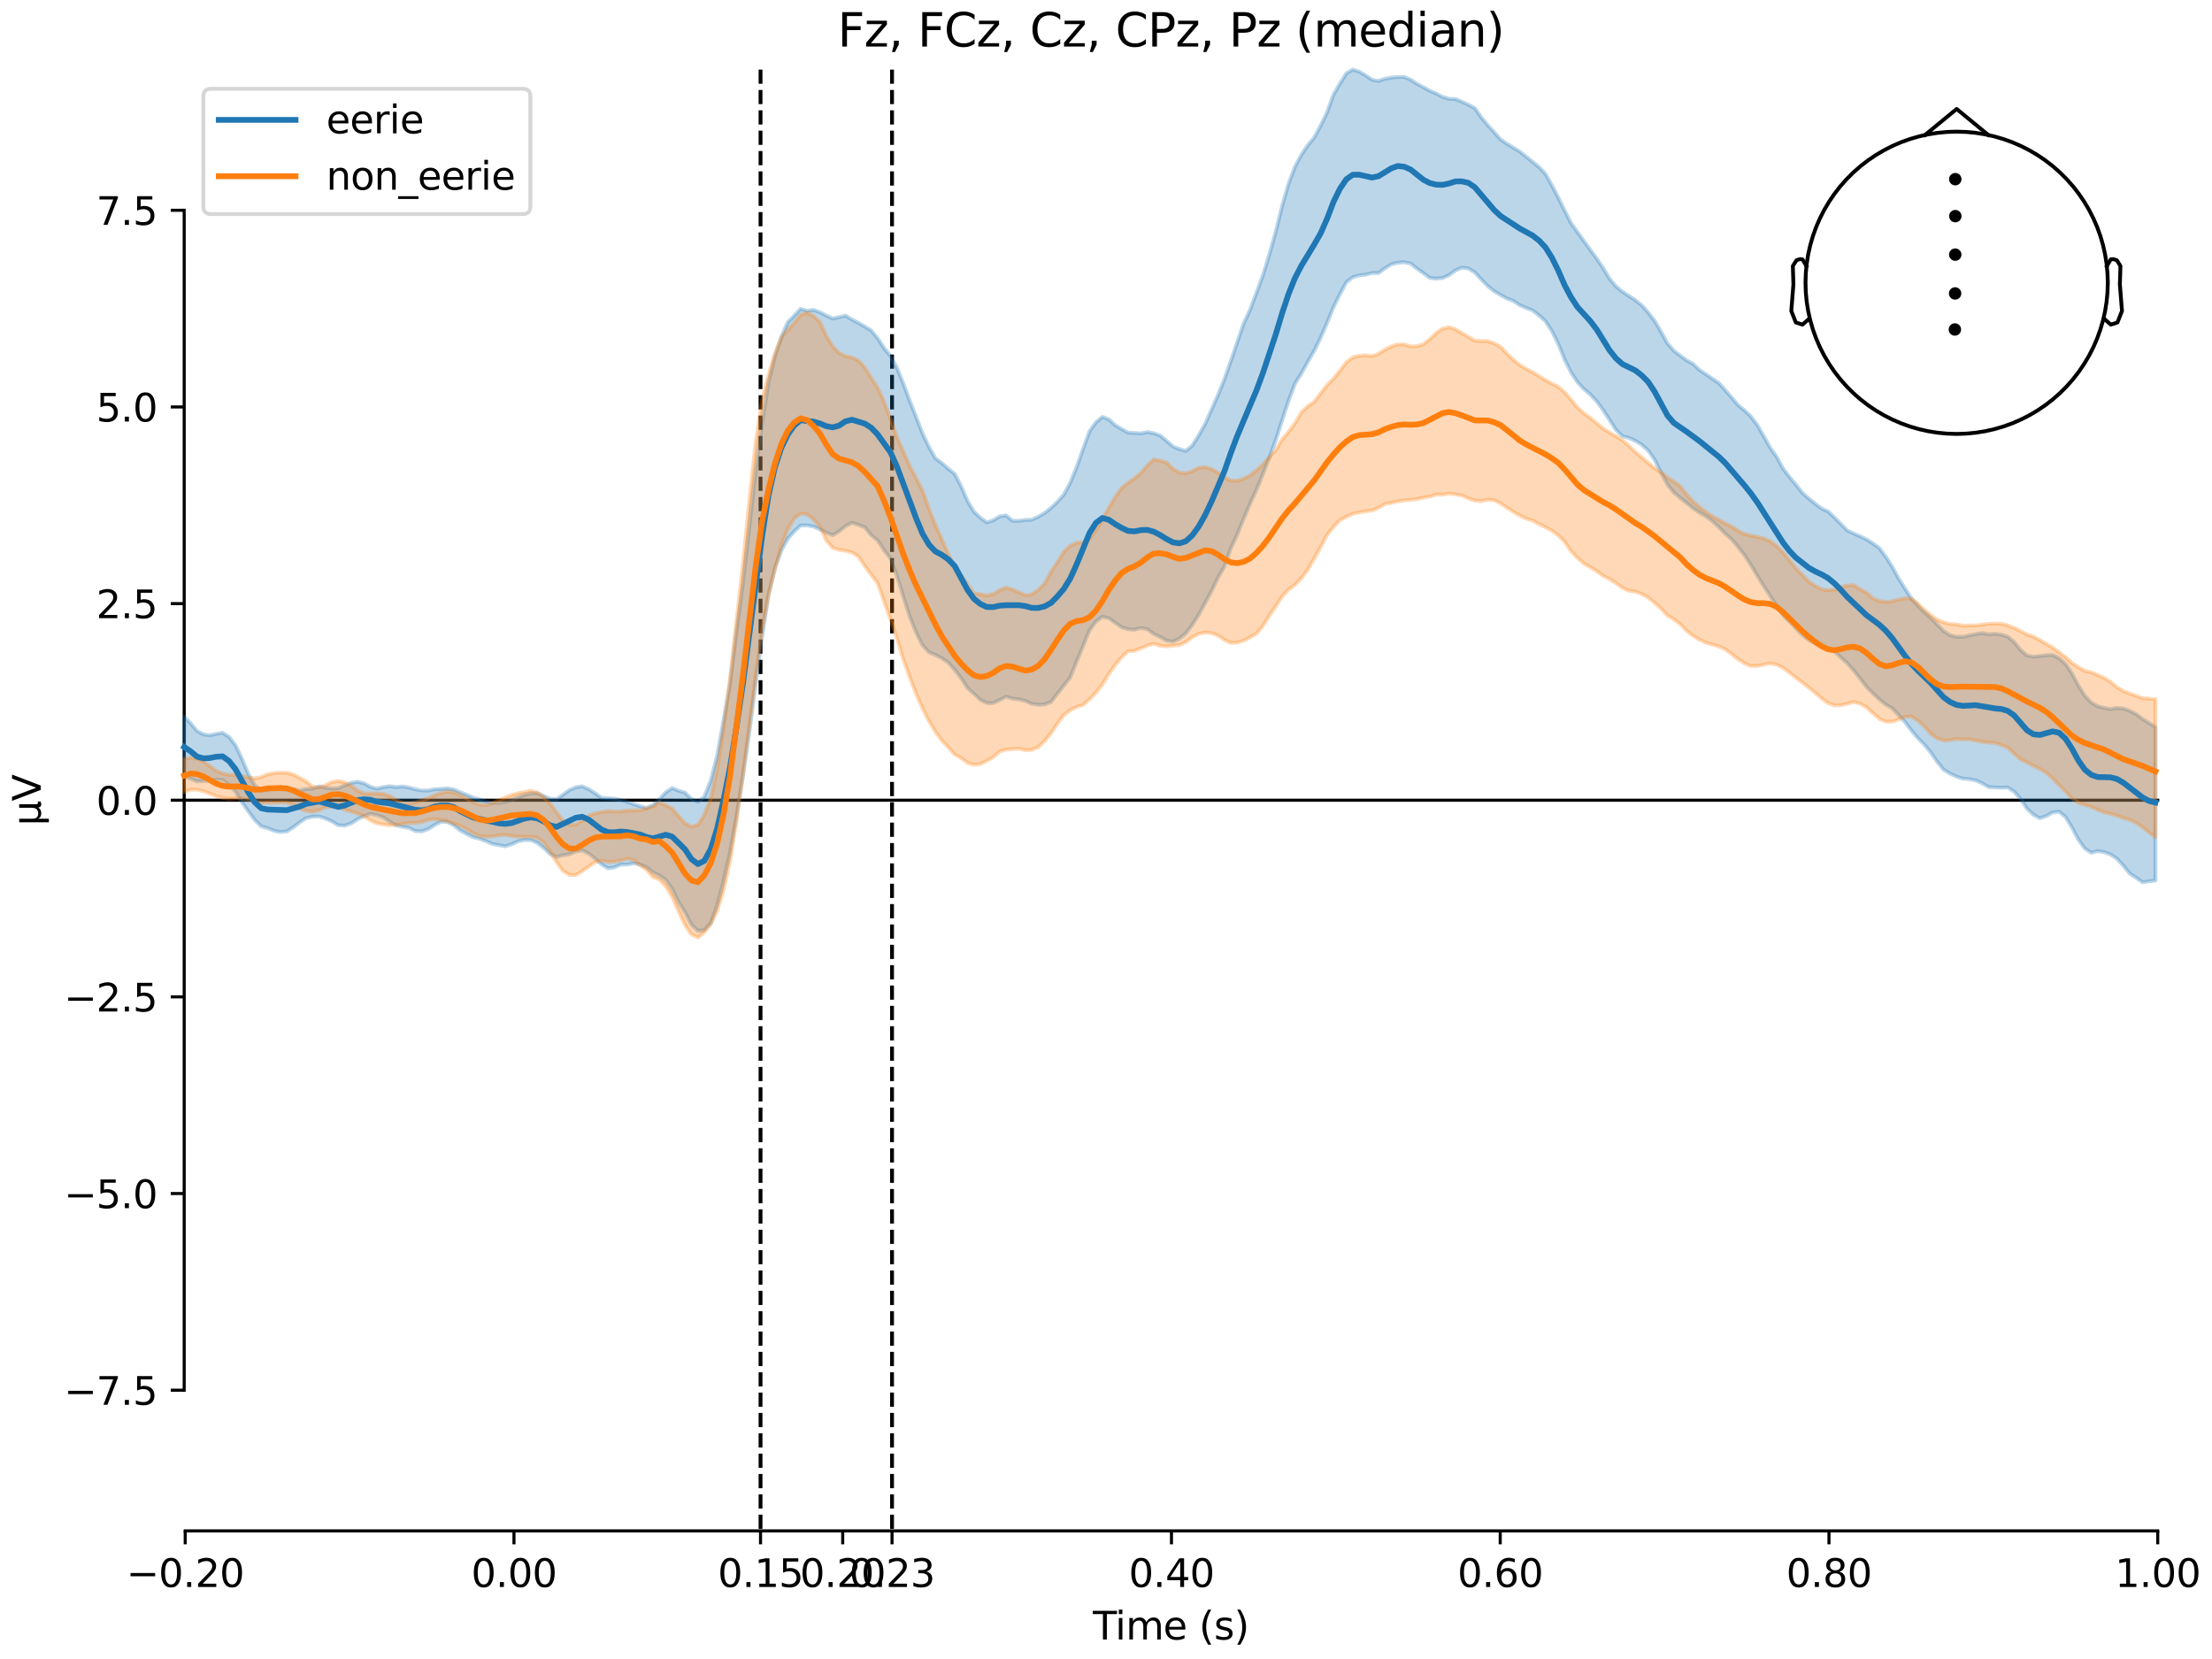 <?xml version="1.0" encoding="utf-8" standalone="no"?>
<!DOCTYPE svg PUBLIC "-//W3C//DTD SVG 1.1//EN"
  "http://www.w3.org/Graphics/SVG/1.1/DTD/svg11.dtd">
<svg xmlns:xlink="http://www.w3.org/1999/xlink" width="576pt" height="432pt" viewBox="0 0 576 432" xmlns="http://www.w3.org/2000/svg" version="1.1">
 <defs>
  <style type="text/css">*{stroke-linejoin: round; stroke-linecap: butt}</style>
 </defs>
 <g id="figure_1">
  <g id="patch_1">
   <path d="M 0 432 
L 576 432 
L 576 0 
L 0 0 
z
" style="fill: #ffffff"/>
  </g>
  <g id="axes_1">
   <g id="patch_2">
    <path d="M 47.961 398.644 
L 561.867 398.644 
L 561.867 18.118 
L 47.961 18.118 
L 47.961 398.644 
z
" style="fill: none; opacity: 0"/>
   </g>
   <g id="patch_3">
    <path d="M 47.961 362.003 
L 47.961 54.759 
" style="fill: none; stroke: #000000; stroke-width: 0.8; stroke-linejoin: miter; stroke-linecap: square"/>
   </g>
   <g id="LineCollection_1">
    <path d="M 198.04 18.118 
L 198.04 398.644 
" clip-path="url(#pb2b71a9dc0)" style="fill: none; stroke-dasharray: 3.7,1.6; stroke-dashoffset: 0; stroke: #000000"/>
    <path d="M 232.282 18.118 
L 232.282 398.644 
" clip-path="url(#pb2b71a9dc0)" style="fill: none; stroke-dasharray: 3.7,1.6; stroke-dashoffset: 0; stroke: #000000"/>
   </g>
   <g id="matplotlib.axis_1">
    <g id="xtick_1">
     <g id="line2d_1">
      <defs>
       <path id="mbea6d04aae" d="M 0 0 
L 0 3.5 
" style="stroke: #000000; stroke-width: 0.8"/>
      </defs>
      <g>
       <use xlink:href="#mbea6d04aae" x="48.229" y="398.644" style="stroke: #000000; stroke-width: 0.8"/>
      </g>
     </g>
     <g id="text_1">
      <!-- −0.20 -->
      <g transform="translate(32.906 413.242) scale(0.1 -0.1)">
       <defs>
        <path id="DejaVuSans-2212" d="M 678 2272 
L 4684 2272 
L 4684 1741 
L 678 1741 
L 678 2272 
z
" transform="scale(0.016)"/>
        <path id="DejaVuSans-30" d="M 2034 4250 
Q 1547 4250 1301 3770 
Q 1056 3291 1056 2328 
Q 1056 1369 1301 889 
Q 1547 409 2034 409 
Q 2525 409 2770 889 
Q 3016 1369 3016 2328 
Q 3016 3291 2770 3770 
Q 2525 4250 2034 4250 
z
M 2034 4750 
Q 2819 4750 3233 4129 
Q 3647 3509 3647 2328 
Q 3647 1150 3233 529 
Q 2819 -91 2034 -91 
Q 1250 -91 836 529 
Q 422 1150 422 2328 
Q 422 3509 836 4129 
Q 1250 4750 2034 4750 
z
" transform="scale(0.016)"/>
        <path id="DejaVuSans-2e" d="M 684 794 
L 1344 794 
L 1344 0 
L 684 0 
L 684 794 
z
" transform="scale(0.016)"/>
        <path id="DejaVuSans-32" d="M 1228 531 
L 3431 531 
L 3431 0 
L 469 0 
L 469 531 
Q 828 903 1448 1529 
Q 2069 2156 2228 2338 
Q 2531 2678 2651 2914 
Q 2772 3150 2772 3378 
Q 2772 3750 2511 3984 
Q 2250 4219 1831 4219 
Q 1534 4219 1204 4116 
Q 875 4013 500 3803 
L 500 4441 
Q 881 4594 1212 4672 
Q 1544 4750 1819 4750 
Q 2544 4750 2975 4387 
Q 3406 4025 3406 3419 
Q 3406 3131 3298 2873 
Q 3191 2616 2906 2266 
Q 2828 2175 2409 1742 
Q 1991 1309 1228 531 
z
" transform="scale(0.016)"/>
       </defs>
       <use xlink:href="#DejaVuSans-2212"/>
       <use xlink:href="#DejaVuSans-30" transform="translate(83.789 0)"/>
       <use xlink:href="#DejaVuSans-2e" transform="translate(147.412 0)"/>
       <use xlink:href="#DejaVuSans-32" transform="translate(179.199 0)"/>
       <use xlink:href="#DejaVuSans-30" transform="translate(242.822 0)"/>
      </g>
     </g>
    </g>
    <g id="xtick_2">
     <g id="line2d_2">
      <g>
       <use xlink:href="#mbea6d04aae" x="133.835" y="398.644" style="stroke: #000000; stroke-width: 0.8"/>
      </g>
     </g>
     <g id="text_2">
      <!-- 0.00 -->
      <g transform="translate(122.702 413.242) scale(0.1 -0.1)">
       <use xlink:href="#DejaVuSans-30"/>
       <use xlink:href="#DejaVuSans-2e" transform="translate(63.623 0)"/>
       <use xlink:href="#DejaVuSans-30" transform="translate(95.41 0)"/>
       <use xlink:href="#DejaVuSans-30" transform="translate(159.033 0)"/>
      </g>
     </g>
    </g>
    <g id="xtick_3">
     <g id="line2d_3">
      <g>
       <use xlink:href="#mbea6d04aae" x="198.04" y="398.644" style="stroke: #000000; stroke-width: 0.8"/>
      </g>
     </g>
     <g id="text_3">
      <!-- 0.15 -->
      <g transform="translate(186.907 413.242) scale(0.1 -0.1)">
       <defs>
        <path id="DejaVuSans-31" d="M 794 531 
L 1825 531 
L 1825 4091 
L 703 3866 
L 703 4441 
L 1819 4666 
L 2450 4666 
L 2450 531 
L 3481 531 
L 3481 0 
L 794 0 
L 794 531 
z
" transform="scale(0.016)"/>
        <path id="DejaVuSans-35" d="M 691 4666 
L 3169 4666 
L 3169 4134 
L 1269 4134 
L 1269 2991 
Q 1406 3038 1543 3061 
Q 1681 3084 1819 3084 
Q 2600 3084 3056 2656 
Q 3513 2228 3513 1497 
Q 3513 744 3044 326 
Q 2575 -91 1722 -91 
Q 1428 -91 1123 -41 
Q 819 9 494 109 
L 494 744 
Q 775 591 1075 516 
Q 1375 441 1709 441 
Q 2250 441 2565 725 
Q 2881 1009 2881 1497 
Q 2881 1984 2565 2268 
Q 2250 2553 1709 2553 
Q 1456 2553 1204 2497 
Q 953 2441 691 2322 
L 691 4666 
z
" transform="scale(0.016)"/>
       </defs>
       <use xlink:href="#DejaVuSans-30"/>
       <use xlink:href="#DejaVuSans-2e" transform="translate(63.623 0)"/>
       <use xlink:href="#DejaVuSans-31" transform="translate(95.41 0)"/>
       <use xlink:href="#DejaVuSans-35" transform="translate(159.033 0)"/>
      </g>
     </g>
    </g>
    <g id="xtick_4">
     <g id="line2d_4">
      <g>
       <use xlink:href="#mbea6d04aae" x="219.441" y="398.644" style="stroke: #000000; stroke-width: 0.8"/>
      </g>
     </g>
     <g id="text_4">
      <!-- 0.20 -->
      <g transform="translate(208.309 413.242) scale(0.1 -0.1)">
       <use xlink:href="#DejaVuSans-30"/>
       <use xlink:href="#DejaVuSans-2e" transform="translate(63.623 0)"/>
       <use xlink:href="#DejaVuSans-32" transform="translate(95.41 0)"/>
       <use xlink:href="#DejaVuSans-30" transform="translate(159.033 0)"/>
      </g>
     </g>
    </g>
    <g id="xtick_5">
     <g id="line2d_5">
      <g>
       <use xlink:href="#mbea6d04aae" x="232.282" y="398.644" style="stroke: #000000; stroke-width: 0.8"/>
      </g>
     </g>
     <g id="text_5">
      <!-- 0.23 -->
      <g transform="translate(221.15 413.242) scale(0.1 -0.1)">
       <defs>
        <path id="DejaVuSans-33" d="M 2597 2516 
Q 3050 2419 3304 2112 
Q 3559 1806 3559 1356 
Q 3559 666 3084 287 
Q 2609 -91 1734 -91 
Q 1441 -91 1130 -33 
Q 819 25 488 141 
L 488 750 
Q 750 597 1062 519 
Q 1375 441 1716 441 
Q 2309 441 2620 675 
Q 2931 909 2931 1356 
Q 2931 1769 2642 2001 
Q 2353 2234 1838 2234 
L 1294 2234 
L 1294 2753 
L 1863 2753 
Q 2328 2753 2575 2939 
Q 2822 3125 2822 3475 
Q 2822 3834 2567 4026 
Q 2313 4219 1838 4219 
Q 1578 4219 1281 4162 
Q 984 4106 628 3988 
L 628 4550 
Q 988 4650 1302 4700 
Q 1616 4750 1894 4750 
Q 2613 4750 3031 4423 
Q 3450 4097 3450 3541 
Q 3450 3153 3228 2886 
Q 3006 2619 2597 2516 
z
" transform="scale(0.016)"/>
       </defs>
       <use xlink:href="#DejaVuSans-30"/>
       <use xlink:href="#DejaVuSans-2e" transform="translate(63.623 0)"/>
       <use xlink:href="#DejaVuSans-32" transform="translate(95.41 0)"/>
       <use xlink:href="#DejaVuSans-33" transform="translate(159.033 0)"/>
      </g>
     </g>
    </g>
    <g id="xtick_6">
     <g id="line2d_6">
      <g>
       <use xlink:href="#mbea6d04aae" x="305.048" y="398.644" style="stroke: #000000; stroke-width: 0.8"/>
      </g>
     </g>
     <g id="text_6">
      <!-- 0.40 -->
      <g transform="translate(293.915 413.242) scale(0.1 -0.1)">
       <defs>
        <path id="DejaVuSans-34" d="M 2419 4116 
L 825 1625 
L 2419 1625 
L 2419 4116 
z
M 2253 4666 
L 3047 4666 
L 3047 1625 
L 3713 1625 
L 3713 1100 
L 3047 1100 
L 3047 0 
L 2419 0 
L 2419 1100 
L 313 1100 
L 313 1709 
L 2253 4666 
z
" transform="scale(0.016)"/>
       </defs>
       <use xlink:href="#DejaVuSans-30"/>
       <use xlink:href="#DejaVuSans-2e" transform="translate(63.623 0)"/>
       <use xlink:href="#DejaVuSans-34" transform="translate(95.41 0)"/>
       <use xlink:href="#DejaVuSans-30" transform="translate(159.033 0)"/>
      </g>
     </g>
    </g>
    <g id="xtick_7">
     <g id="line2d_7">
      <g>
       <use xlink:href="#mbea6d04aae" x="390.654" y="398.644" style="stroke: #000000; stroke-width: 0.8"/>
      </g>
     </g>
     <g id="text_7">
      <!-- 0.60 -->
      <g transform="translate(379.521 413.242) scale(0.1 -0.1)">
       <defs>
        <path id="DejaVuSans-36" d="M 2113 2584 
Q 1688 2584 1439 2293 
Q 1191 2003 1191 1497 
Q 1191 994 1439 701 
Q 1688 409 2113 409 
Q 2538 409 2786 701 
Q 3034 994 3034 1497 
Q 3034 2003 2786 2293 
Q 2538 2584 2113 2584 
z
M 3366 4563 
L 3366 3988 
Q 3128 4100 2886 4159 
Q 2644 4219 2406 4219 
Q 1781 4219 1451 3797 
Q 1122 3375 1075 2522 
Q 1259 2794 1537 2939 
Q 1816 3084 2150 3084 
Q 2853 3084 3261 2657 
Q 3669 2231 3669 1497 
Q 3669 778 3244 343 
Q 2819 -91 2113 -91 
Q 1303 -91 875 529 
Q 447 1150 447 2328 
Q 447 3434 972 4092 
Q 1497 4750 2381 4750 
Q 2619 4750 2861 4703 
Q 3103 4656 3366 4563 
z
" transform="scale(0.016)"/>
       </defs>
       <use xlink:href="#DejaVuSans-30"/>
       <use xlink:href="#DejaVuSans-2e" transform="translate(63.623 0)"/>
       <use xlink:href="#DejaVuSans-36" transform="translate(95.41 0)"/>
       <use xlink:href="#DejaVuSans-30" transform="translate(159.033 0)"/>
      </g>
     </g>
    </g>
    <g id="xtick_8">
     <g id="line2d_8">
      <g>
       <use xlink:href="#mbea6d04aae" x="476.261" y="398.644" style="stroke: #000000; stroke-width: 0.8"/>
      </g>
     </g>
     <g id="text_8">
      <!-- 0.80 -->
      <g transform="translate(465.128 413.242) scale(0.1 -0.1)">
       <defs>
        <path id="DejaVuSans-38" d="M 2034 2216 
Q 1584 2216 1326 1975 
Q 1069 1734 1069 1313 
Q 1069 891 1326 650 
Q 1584 409 2034 409 
Q 2484 409 2743 651 
Q 3003 894 3003 1313 
Q 3003 1734 2745 1975 
Q 2488 2216 2034 2216 
z
M 1403 2484 
Q 997 2584 770 2862 
Q 544 3141 544 3541 
Q 544 4100 942 4425 
Q 1341 4750 2034 4750 
Q 2731 4750 3128 4425 
Q 3525 4100 3525 3541 
Q 3525 3141 3298 2862 
Q 3072 2584 2669 2484 
Q 3125 2378 3379 2068 
Q 3634 1759 3634 1313 
Q 3634 634 3220 271 
Q 2806 -91 2034 -91 
Q 1263 -91 848 271 
Q 434 634 434 1313 
Q 434 1759 690 2068 
Q 947 2378 1403 2484 
z
M 1172 3481 
Q 1172 3119 1398 2916 
Q 1625 2713 2034 2713 
Q 2441 2713 2670 2916 
Q 2900 3119 2900 3481 
Q 2900 3844 2670 4047 
Q 2441 4250 2034 4250 
Q 1625 4250 1398 4047 
Q 1172 3844 1172 3481 
z
" transform="scale(0.016)"/>
       </defs>
       <use xlink:href="#DejaVuSans-30"/>
       <use xlink:href="#DejaVuSans-2e" transform="translate(63.623 0)"/>
       <use xlink:href="#DejaVuSans-38" transform="translate(95.41 0)"/>
       <use xlink:href="#DejaVuSans-30" transform="translate(159.033 0)"/>
      </g>
     </g>
    </g>
    <g id="xtick_9">
     <g id="line2d_9">
      <g>
       <use xlink:href="#mbea6d04aae" x="561.867" y="398.644" style="stroke: #000000; stroke-width: 0.8"/>
      </g>
     </g>
     <g id="text_9">
      <!-- 1.00 -->
      <g transform="translate(550.734 413.242) scale(0.1 -0.1)">
       <use xlink:href="#DejaVuSans-31"/>
       <use xlink:href="#DejaVuSans-2e" transform="translate(63.623 0)"/>
       <use xlink:href="#DejaVuSans-30" transform="translate(95.41 0)"/>
       <use xlink:href="#DejaVuSans-30" transform="translate(159.033 0)"/>
      </g>
     </g>
    </g>
    <g id="text_10">
     <!-- Time (s) -->
     <g transform="translate(284.585 426.92) scale(0.1 -0.1)">
      <defs>
       <path id="DejaVuSans-54" d="M -19 4666 
L 3928 4666 
L 3928 4134 
L 2272 4134 
L 2272 0 
L 1638 0 
L 1638 4134 
L -19 4134 
L -19 4666 
z
" transform="scale(0.016)"/>
       <path id="DejaVuSans-69" d="M 603 3500 
L 1178 3500 
L 1178 0 
L 603 0 
L 603 3500 
z
M 603 4863 
L 1178 4863 
L 1178 4134 
L 603 4134 
L 603 4863 
z
" transform="scale(0.016)"/>
       <path id="DejaVuSans-6d" d="M 3328 2828 
Q 3544 3216 3844 3400 
Q 4144 3584 4550 3584 
Q 5097 3584 5394 3201 
Q 5691 2819 5691 2113 
L 5691 0 
L 5113 0 
L 5113 2094 
Q 5113 2597 4934 2840 
Q 4756 3084 4391 3084 
Q 3944 3084 3684 2787 
Q 3425 2491 3425 1978 
L 3425 0 
L 2847 0 
L 2847 2094 
Q 2847 2600 2669 2842 
Q 2491 3084 2119 3084 
Q 1678 3084 1418 2786 
Q 1159 2488 1159 1978 
L 1159 0 
L 581 0 
L 581 3500 
L 1159 3500 
L 1159 2956 
Q 1356 3278 1631 3431 
Q 1906 3584 2284 3584 
Q 2666 3584 2933 3390 
Q 3200 3197 3328 2828 
z
" transform="scale(0.016)"/>
       <path id="DejaVuSans-65" d="M 3597 1894 
L 3597 1613 
L 953 1613 
Q 991 1019 1311 708 
Q 1631 397 2203 397 
Q 2534 397 2845 478 
Q 3156 559 3463 722 
L 3463 178 
Q 3153 47 2828 -22 
Q 2503 -91 2169 -91 
Q 1331 -91 842 396 
Q 353 884 353 1716 
Q 353 2575 817 3079 
Q 1281 3584 2069 3584 
Q 2775 3584 3186 3129 
Q 3597 2675 3597 1894 
z
M 3022 2063 
Q 3016 2534 2758 2815 
Q 2500 3097 2075 3097 
Q 1594 3097 1305 2825 
Q 1016 2553 972 2059 
L 3022 2063 
z
" transform="scale(0.016)"/>
       <path id="DejaVuSans-20" transform="scale(0.016)"/>
       <path id="DejaVuSans-28" d="M 1984 4856 
Q 1566 4138 1362 3434 
Q 1159 2731 1159 2009 
Q 1159 1288 1364 580 
Q 1569 -128 1984 -844 
L 1484 -844 
Q 1016 -109 783 600 
Q 550 1309 550 2009 
Q 550 2706 781 3412 
Q 1013 4119 1484 4856 
L 1984 4856 
z
" transform="scale(0.016)"/>
       <path id="DejaVuSans-73" d="M 2834 3397 
L 2834 2853 
Q 2591 2978 2328 3040 
Q 2066 3103 1784 3103 
Q 1356 3103 1142 2972 
Q 928 2841 928 2578 
Q 928 2378 1081 2264 
Q 1234 2150 1697 2047 
L 1894 2003 
Q 2506 1872 2764 1633 
Q 3022 1394 3022 966 
Q 3022 478 2636 193 
Q 2250 -91 1575 -91 
Q 1294 -91 989 -36 
Q 684 19 347 128 
L 347 722 
Q 666 556 975 473 
Q 1284 391 1588 391 
Q 1994 391 2212 530 
Q 2431 669 2431 922 
Q 2431 1156 2273 1281 
Q 2116 1406 1581 1522 
L 1381 1569 
Q 847 1681 609 1914 
Q 372 2147 372 2553 
Q 372 3047 722 3315 
Q 1072 3584 1716 3584 
Q 2034 3584 2315 3537 
Q 2597 3491 2834 3397 
z
" transform="scale(0.016)"/>
       <path id="DejaVuSans-29" d="M 513 4856 
L 1013 4856 
Q 1481 4119 1714 3412 
Q 1947 2706 1947 2009 
Q 1947 1309 1714 600 
Q 1481 -109 1013 -844 
L 513 -844 
Q 928 -128 1133 580 
Q 1338 1288 1338 2009 
Q 1338 2731 1133 3434 
Q 928 4138 513 4856 
z
" transform="scale(0.016)"/>
      </defs>
      <use xlink:href="#DejaVuSans-54"/>
      <use xlink:href="#DejaVuSans-69" transform="translate(57.959 0)"/>
      <use xlink:href="#DejaVuSans-6d" transform="translate(85.742 0)"/>
      <use xlink:href="#DejaVuSans-65" transform="translate(183.154 0)"/>
      <use xlink:href="#DejaVuSans-20" transform="translate(244.678 0)"/>
      <use xlink:href="#DejaVuSans-28" transform="translate(276.465 0)"/>
      <use xlink:href="#DejaVuSans-73" transform="translate(315.479 0)"/>
      <use xlink:href="#DejaVuSans-29" transform="translate(367.578 0)"/>
     </g>
    </g>
   </g>
   <g id="matplotlib.axis_2">
    <g id="ytick_1">
     <g id="line2d_10">
      <defs>
       <path id="m78a519edbd" d="M 0 0 
L -3.5 0 
" style="stroke: #000000; stroke-width: 0.8"/>
      </defs>
      <g>
       <use xlink:href="#m78a519edbd" x="47.961" y="362.003" style="stroke: #000000; stroke-width: 0.8"/>
      </g>
     </g>
     <g id="text_11">
      <!-- −7.5 -->
      <g transform="translate(16.678 365.802) scale(0.1 -0.1)">
       <defs>
        <path id="DejaVuSans-37" d="M 525 4666 
L 3525 4666 
L 3525 4397 
L 1831 0 
L 1172 0 
L 2766 4134 
L 525 4134 
L 525 4666 
z
" transform="scale(0.016)"/>
       </defs>
       <use xlink:href="#DejaVuSans-2212"/>
       <use xlink:href="#DejaVuSans-37" transform="translate(83.789 0)"/>
       <use xlink:href="#DejaVuSans-2e" transform="translate(147.412 0)"/>
       <use xlink:href="#DejaVuSans-35" transform="translate(179.199 0)"/>
      </g>
     </g>
    </g>
    <g id="ytick_2">
     <g id="line2d_11">
      <g>
       <use xlink:href="#m78a519edbd" x="47.961" y="310.796" style="stroke: #000000; stroke-width: 0.8"/>
      </g>
     </g>
     <g id="text_12">
      <!-- −5.0 -->
      <g transform="translate(16.678 314.595) scale(0.1 -0.1)">
       <use xlink:href="#DejaVuSans-2212"/>
       <use xlink:href="#DejaVuSans-35" transform="translate(83.789 0)"/>
       <use xlink:href="#DejaVuSans-2e" transform="translate(147.412 0)"/>
       <use xlink:href="#DejaVuSans-30" transform="translate(179.199 0)"/>
      </g>
     </g>
    </g>
    <g id="ytick_3">
     <g id="line2d_12">
      <g>
       <use xlink:href="#m78a519edbd" x="47.961" y="259.588" style="stroke: #000000; stroke-width: 0.8"/>
      </g>
     </g>
     <g id="text_13">
      <!-- −2.5 -->
      <g transform="translate(16.678 263.388) scale(0.1 -0.1)">
       <use xlink:href="#DejaVuSans-2212"/>
       <use xlink:href="#DejaVuSans-32" transform="translate(83.789 0)"/>
       <use xlink:href="#DejaVuSans-2e" transform="translate(147.412 0)"/>
       <use xlink:href="#DejaVuSans-35" transform="translate(179.199 0)"/>
      </g>
     </g>
    </g>
    <g id="ytick_4">
     <g id="line2d_13">
      <g>
       <use xlink:href="#m78a519edbd" x="47.961" y="208.381" style="stroke: #000000; stroke-width: 0.8"/>
      </g>
     </g>
     <g id="text_14">
      <!-- 0.0 -->
      <g transform="translate(25.058 212.18) scale(0.1 -0.1)">
       <use xlink:href="#DejaVuSans-30"/>
       <use xlink:href="#DejaVuSans-2e" transform="translate(63.623 0)"/>
       <use xlink:href="#DejaVuSans-30" transform="translate(95.41 0)"/>
      </g>
     </g>
    </g>
    <g id="ytick_5">
     <g id="line2d_14">
      <g>
       <use xlink:href="#m78a519edbd" x="47.961" y="157.173" style="stroke: #000000; stroke-width: 0.8"/>
      </g>
     </g>
     <g id="text_15">
      <!-- 2.5 -->
      <g transform="translate(25.058 160.973) scale(0.1 -0.1)">
       <use xlink:href="#DejaVuSans-32"/>
       <use xlink:href="#DejaVuSans-2e" transform="translate(63.623 0)"/>
       <use xlink:href="#DejaVuSans-35" transform="translate(95.41 0)"/>
      </g>
     </g>
    </g>
    <g id="ytick_6">
     <g id="line2d_15">
      <g>
       <use xlink:href="#m78a519edbd" x="47.961" y="105.966" style="stroke: #000000; stroke-width: 0.8"/>
      </g>
     </g>
     <g id="text_16">
      <!-- 5.0 -->
      <g transform="translate(25.058 109.765) scale(0.1 -0.1)">
       <use xlink:href="#DejaVuSans-35"/>
       <use xlink:href="#DejaVuSans-2e" transform="translate(63.623 0)"/>
       <use xlink:href="#DejaVuSans-30" transform="translate(95.41 0)"/>
      </g>
     </g>
    </g>
    <g id="ytick_7">
     <g id="line2d_16">
      <g>
       <use xlink:href="#m78a519edbd" x="47.961" y="54.759" style="stroke: #000000; stroke-width: 0.8"/>
      </g>
     </g>
     <g id="text_17">
      <!-- 7.5 -->
      <g transform="translate(25.058 58.558) scale(0.1 -0.1)">
       <use xlink:href="#DejaVuSans-37"/>
       <use xlink:href="#DejaVuSans-2e" transform="translate(63.623 0)"/>
       <use xlink:href="#DejaVuSans-35" transform="translate(95.41 0)"/>
      </g>
     </g>
    </g>
    <g id="text_18">
     <!-- µV -->
     <g transform="translate(10.599 214.982) rotate(-90) scale(0.1 -0.1)">
      <defs>
       <path id="DejaVuSans-b5" d="M 544 -1331 
L 544 3500 
L 1119 3500 
L 1119 1325 
Q 1119 872 1334 640 
Q 1550 409 1972 409 
Q 2434 409 2667 671 
Q 2900 934 2900 1459 
L 2900 3500 
L 3475 3500 
L 3475 806 
Q 3475 619 3529 530 
Q 3584 441 3700 441 
Q 3728 441 3778 458 
Q 3828 475 3916 513 
L 3916 50 
Q 3788 -22 3673 -56 
Q 3559 -91 3450 -91 
Q 3234 -91 3106 31 
Q 2978 153 2931 403 
Q 2775 156 2548 32 
Q 2322 -91 2016 -91 
Q 1697 -91 1473 31 
Q 1250 153 1119 397 
L 1119 -1331 
L 544 -1331 
z
" transform="scale(0.016)"/>
       <path id="DejaVuSans-56" d="M 1831 0 
L 50 4666 
L 709 4666 
L 2188 738 
L 3669 4666 
L 4325 4666 
L 2547 0 
L 1831 0 
z
" transform="scale(0.016)"/>
      </defs>
      <use xlink:href="#DejaVuSans-b5"/>
      <use xlink:href="#DejaVuSans-56" transform="translate(63.623 0)"/>
     </g>
    </g>
   </g>
   <g id="patch_4">
    <path d="M 48.229 398.644 
L 561.867 398.644 
" style="fill: none; stroke: #000000; stroke-width: 0.8; stroke-linejoin: miter; stroke-linecap: square"/>
   </g>
   <g id="patch_5">
    <path d="M 47.961 208.381 
L 561.867 208.381 
" style="fill: none; stroke: #000000; stroke-width: 0.8; stroke-linejoin: miter; stroke-linecap: square"/>
   </g>
   <g id="text_19">
    <!-- Fz, FCz, Cz, CPz, Pz (median) -->
    <g transform="translate(218.127 12.118) scale(0.12 -0.12)">
     <defs>
      <path id="DejaVuSans-46" d="M 628 4666 
L 3309 4666 
L 3309 4134 
L 1259 4134 
L 1259 2759 
L 3109 2759 
L 3109 2228 
L 1259 2228 
L 1259 0 
L 628 0 
L 628 4666 
z
" transform="scale(0.016)"/>
      <path id="DejaVuSans-7a" d="M 353 3500 
L 3084 3500 
L 3084 2975 
L 922 459 
L 3084 459 
L 3084 0 
L 275 0 
L 275 525 
L 2438 3041 
L 353 3041 
L 353 3500 
z
" transform="scale(0.016)"/>
      <path id="DejaVuSans-2c" d="M 750 794 
L 1409 794 
L 1409 256 
L 897 -744 
L 494 -744 
L 750 256 
L 750 794 
z
" transform="scale(0.016)"/>
      <path id="DejaVuSans-43" d="M 4122 4306 
L 4122 3641 
Q 3803 3938 3442 4084 
Q 3081 4231 2675 4231 
Q 1875 4231 1450 3742 
Q 1025 3253 1025 2328 
Q 1025 1406 1450 917 
Q 1875 428 2675 428 
Q 3081 428 3442 575 
Q 3803 722 4122 1019 
L 4122 359 
Q 3791 134 3420 21 
Q 3050 -91 2638 -91 
Q 1578 -91 968 557 
Q 359 1206 359 2328 
Q 359 3453 968 4101 
Q 1578 4750 2638 4750 
Q 3056 4750 3426 4639 
Q 3797 4528 4122 4306 
z
" transform="scale(0.016)"/>
      <path id="DejaVuSans-50" d="M 1259 4147 
L 1259 2394 
L 2053 2394 
Q 2494 2394 2734 2622 
Q 2975 2850 2975 3272 
Q 2975 3691 2734 3919 
Q 2494 4147 2053 4147 
L 1259 4147 
z
M 628 4666 
L 2053 4666 
Q 2838 4666 3239 4311 
Q 3641 3956 3641 3272 
Q 3641 2581 3239 2228 
Q 2838 1875 2053 1875 
L 1259 1875 
L 1259 0 
L 628 0 
L 628 4666 
z
" transform="scale(0.016)"/>
      <path id="DejaVuSans-64" d="M 2906 2969 
L 2906 4863 
L 3481 4863 
L 3481 0 
L 2906 0 
L 2906 525 
Q 2725 213 2448 61 
Q 2172 -91 1784 -91 
Q 1150 -91 751 415 
Q 353 922 353 1747 
Q 353 2572 751 3078 
Q 1150 3584 1784 3584 
Q 2172 3584 2448 3432 
Q 2725 3281 2906 2969 
z
M 947 1747 
Q 947 1113 1208 752 
Q 1469 391 1925 391 
Q 2381 391 2643 752 
Q 2906 1113 2906 1747 
Q 2906 2381 2643 2742 
Q 2381 3103 1925 3103 
Q 1469 3103 1208 2742 
Q 947 2381 947 1747 
z
" transform="scale(0.016)"/>
      <path id="DejaVuSans-61" d="M 2194 1759 
Q 1497 1759 1228 1600 
Q 959 1441 959 1056 
Q 959 750 1161 570 
Q 1363 391 1709 391 
Q 2188 391 2477 730 
Q 2766 1069 2766 1631 
L 2766 1759 
L 2194 1759 
z
M 3341 1997 
L 3341 0 
L 2766 0 
L 2766 531 
Q 2569 213 2275 61 
Q 1981 -91 1556 -91 
Q 1019 -91 701 211 
Q 384 513 384 1019 
Q 384 1609 779 1909 
Q 1175 2209 1959 2209 
L 2766 2209 
L 2766 2266 
Q 2766 2663 2505 2880 
Q 2244 3097 1772 3097 
Q 1472 3097 1187 3025 
Q 903 2953 641 2809 
L 641 3341 
Q 956 3463 1253 3523 
Q 1550 3584 1831 3584 
Q 2591 3584 2966 3190 
Q 3341 2797 3341 1997 
z
" transform="scale(0.016)"/>
      <path id="DejaVuSans-6e" d="M 3513 2113 
L 3513 0 
L 2938 0 
L 2938 2094 
Q 2938 2591 2744 2837 
Q 2550 3084 2163 3084 
Q 1697 3084 1428 2787 
Q 1159 2491 1159 1978 
L 1159 0 
L 581 0 
L 581 3500 
L 1159 3500 
L 1159 2956 
Q 1366 3272 1645 3428 
Q 1925 3584 2291 3584 
Q 2894 3584 3203 3211 
Q 3513 2838 3513 2113 
z
" transform="scale(0.016)"/>
     </defs>
     <use xlink:href="#DejaVuSans-46"/>
     <use xlink:href="#DejaVuSans-7a" transform="translate(57.52 0)"/>
     <use xlink:href="#DejaVuSans-2c" transform="translate(110.01 0)"/>
     <use xlink:href="#DejaVuSans-20" transform="translate(141.797 0)"/>
     <use xlink:href="#DejaVuSans-46" transform="translate(173.584 0)"/>
     <use xlink:href="#DejaVuSans-43" transform="translate(231.104 0)"/>
     <use xlink:href="#DejaVuSans-7a" transform="translate(300.928 0)"/>
     <use xlink:href="#DejaVuSans-2c" transform="translate(353.418 0)"/>
     <use xlink:href="#DejaVuSans-20" transform="translate(385.205 0)"/>
     <use xlink:href="#DejaVuSans-43" transform="translate(416.992 0)"/>
     <use xlink:href="#DejaVuSans-7a" transform="translate(486.816 0)"/>
     <use xlink:href="#DejaVuSans-2c" transform="translate(539.307 0)"/>
     <use xlink:href="#DejaVuSans-20" transform="translate(571.094 0)"/>
     <use xlink:href="#DejaVuSans-43" transform="translate(602.881 0)"/>
     <use xlink:href="#DejaVuSans-50" transform="translate(672.705 0)"/>
     <use xlink:href="#DejaVuSans-7a" transform="translate(733.008 0)"/>
     <use xlink:href="#DejaVuSans-2c" transform="translate(785.498 0)"/>
     <use xlink:href="#DejaVuSans-20" transform="translate(817.285 0)"/>
     <use xlink:href="#DejaVuSans-50" transform="translate(849.072 0)"/>
     <use xlink:href="#DejaVuSans-7a" transform="translate(909.375 0)"/>
     <use xlink:href="#DejaVuSans-20" transform="translate(961.865 0)"/>
     <use xlink:href="#DejaVuSans-28" transform="translate(993.652 0)"/>
     <use xlink:href="#DejaVuSans-6d" transform="translate(1032.666 0)"/>
     <use xlink:href="#DejaVuSans-65" transform="translate(1130.078 0)"/>
     <use xlink:href="#DejaVuSans-64" transform="translate(1191.602 0)"/>
     <use xlink:href="#DejaVuSans-69" transform="translate(1255.078 0)"/>
     <use xlink:href="#DejaVuSans-61" transform="translate(1282.861 0)"/>
     <use xlink:href="#DejaVuSans-6e" transform="translate(1344.141 0)"/>
     <use xlink:href="#DejaVuSans-29" transform="translate(1407.52 0)"/>
    </g>
   </g>
   <g id="legend_1">
    <g id="patch_6">
     <path d="M 54.961 55.753 
L 136.103 55.753 
Q 138.103 55.753 138.103 53.753 
L 138.103 25.118 
Q 138.103 23.118 136.103 23.118 
L 54.961 23.118 
Q 52.961 23.118 52.961 25.118 
L 52.961 53.753 
Q 52.961 55.753 54.961 55.753 
z
" style="fill: #ffffff; opacity: 0.8; stroke: #cccccc; stroke-linejoin: miter"/>
    </g>
    <g id="line2d_17">
     <path d="M 56.961 31.217 
L 66.961 31.217 
L 76.961 31.217 
" style="fill: none; stroke: #1f77b4; stroke-width: 1.5; stroke-linecap: square"/>
    </g>
    <g id="text_20">
     <!-- eerie -->
     <g transform="translate(84.961 34.717) scale(0.1 -0.1)">
      <defs>
       <path id="DejaVuSans-72" d="M 2631 2963 
Q 2534 3019 2420 3045 
Q 2306 3072 2169 3072 
Q 1681 3072 1420 2755 
Q 1159 2438 1159 1844 
L 1159 0 
L 581 0 
L 581 3500 
L 1159 3500 
L 1159 2956 
Q 1341 3275 1631 3429 
Q 1922 3584 2338 3584 
Q 2397 3584 2469 3576 
Q 2541 3569 2628 3553 
L 2631 2963 
z
" transform="scale(0.016)"/>
      </defs>
      <use xlink:href="#DejaVuSans-65"/>
      <use xlink:href="#DejaVuSans-65" transform="translate(61.523 0)"/>
      <use xlink:href="#DejaVuSans-72" transform="translate(123.047 0)"/>
      <use xlink:href="#DejaVuSans-69" transform="translate(164.16 0)"/>
      <use xlink:href="#DejaVuSans-65" transform="translate(191.943 0)"/>
     </g>
    </g>
    <g id="line2d_18">
     <path d="M 56.961 45.895 
L 66.961 45.895 
L 76.961 45.895 
" style="fill: none; stroke: #ff7f0e; stroke-width: 1.5; stroke-linecap: square"/>
    </g>
    <g id="text_21">
     <!-- non_eerie -->
     <g transform="translate(84.961 49.395) scale(0.1 -0.1)">
      <defs>
       <path id="DejaVuSans-6f" d="M 1959 3097 
Q 1497 3097 1228 2736 
Q 959 2375 959 1747 
Q 959 1119 1226 758 
Q 1494 397 1959 397 
Q 2419 397 2687 759 
Q 2956 1122 2956 1747 
Q 2956 2369 2687 2733 
Q 2419 3097 1959 3097 
z
M 1959 3584 
Q 2709 3584 3137 3096 
Q 3566 2609 3566 1747 
Q 3566 888 3137 398 
Q 2709 -91 1959 -91 
Q 1206 -91 779 398 
Q 353 888 353 1747 
Q 353 2609 779 3096 
Q 1206 3584 1959 3584 
z
" transform="scale(0.016)"/>
       <path id="DejaVuSans-5f" d="M 3263 -1063 
L 3263 -1509 
L -63 -1509 
L -63 -1063 
L 3263 -1063 
z
" transform="scale(0.016)"/>
      </defs>
      <use xlink:href="#DejaVuSans-6e"/>
      <use xlink:href="#DejaVuSans-6f" transform="translate(63.379 0)"/>
      <use xlink:href="#DejaVuSans-6e" transform="translate(124.561 0)"/>
      <use xlink:href="#DejaVuSans-5f" transform="translate(187.939 0)"/>
      <use xlink:href="#DejaVuSans-65" transform="translate(237.939 0)"/>
      <use xlink:href="#DejaVuSans-65" transform="translate(299.463 0)"/>
      <use xlink:href="#DejaVuSans-72" transform="translate(360.986 0)"/>
      <use xlink:href="#DejaVuSans-69" transform="translate(402.1 0)"/>
      <use xlink:href="#DejaVuSans-65" transform="translate(429.883 0)"/>
     </g>
    </g>
   </g>
   <g id="FillBetweenPolyCollection_1">
    <defs>
     <path id="m83cf16d1e5" d="M 47.961 -245.348 
L 47.961 -229.832 
L 49.633 -229.259 
L 51.305 -228.528 
L 52.977 -228.628 
L 54.649 -228.801 
L 56.321 -229.019 
L 57.993 -228.893 
L 59.665 -227.596 
L 61.337 -225.818 
L 63.009 -223.073 
L 64.681 -220.74 
L 66.353 -218.471 
L 68.025 -216.819 
L 69.697 -216.362 
L 71.369 -215.674 
L 73.041 -215.347 
L 74.713 -215.51 
L 76.385 -216.593 
L 78.057 -217.876 
L 79.729 -218.994 
L 81.401 -219.338 
L 83.073 -219.418 
L 84.745 -218.867 
L 86.417 -218.117 
L 88.089 -217.118 
L 89.761 -217.015 
L 91.433 -217.599 
L 93.105 -218.685 
L 94.777 -219.49 
L 96.449 -220.059 
L 98.121 -219.731 
L 99.793 -219.17 
L 101.465 -218.043 
L 103.137 -217.107 
L 104.809 -216.712 
L 106.481 -216.424 
L 108.153 -215.608 
L 109.825 -215.529 
L 111.497 -216.104 
L 113.169 -217.173 
L 114.841 -218.037 
L 116.513 -217.983 
L 118.185 -217.07 
L 119.857 -215.737 
L 121.529 -214.838 
L 123.201 -213.998 
L 124.873 -213.59 
L 126.545 -212.968 
L 128.217 -212.248 
L 129.889 -211.929 
L 131.561 -211.636 
L 133.233 -212.145 
L 134.905 -212.931 
L 136.577 -213.278 
L 138.249 -213.229 
L 139.921 -212.521 
L 141.593 -211.208 
L 143.265 -209.599 
L 144.937 -208.844 
L 146.609 -209.291 
L 148.281 -209.58 
L 149.953 -210.258 
L 151.625 -210.569 
L 153.297 -209.736 
L 154.969 -208.437 
L 156.641 -206.92 
L 158.313 -205.905 
L 159.985 -206.145 
L 161.657 -206.87 
L 163.329 -206.88 
L 165.001 -207.18 
L 166.673 -206.891 
L 168.345 -206.189 
L 170.017 -204.84 
L 171.689 -204.038 
L 173.361 -202.876 
L 175.033 -200.495 
L 176.705 -197.082 
L 178.377 -194.448 
L 180.049 -191.214 
L 181.721 -189.618 
L 183.393 -189.814 
L 185.065 -191.609 
L 186.737 -196.231 
L 188.409 -202.644 
L 190.081 -209.966 
L 191.753 -219.24 
L 193.425 -229.499 
L 195.097 -241.239 
L 196.769 -253.954 
L 198.441 -266.215 
L 200.113 -277.078 
L 201.785 -284.05 
L 203.457 -288.673 
L 205.129 -291.704 
L 206.801 -293.619 
L 208.473 -295.174 
L 210.145 -295.197 
L 211.817 -294.904 
L 213.489 -294.169 
L 215.161 -293.309 
L 216.833 -292.634 
L 218.505 -293.63 
L 220.177 -294.997 
L 221.849 -295.858 
L 223.521 -295.333 
L 225.193 -294.711 
L 226.865 -292.623 
L 228.537 -291.28 
L 230.209 -288.726 
L 231.881 -286.536 
L 233.553 -282.083 
L 235.225 -276.633 
L 236.897 -271.403 
L 238.569 -267.259 
L 240.241 -263.947 
L 241.913 -262.145 
L 243.585 -261.45 
L 245.257 -260.593 
L 246.929 -259.442 
L 248.601 -257.577 
L 250.273 -255.407 
L 251.945 -252.799 
L 253.617 -251.326 
L 255.289 -249.769 
L 256.961 -248.947 
L 258.633 -248.904 
L 260.305 -249.706 
L 261.977 -250.598 
L 263.649 -250.078 
L 265.321 -249.893 
L 266.993 -249.48 
L 268.665 -248.706 
L 270.337 -248.482 
L 272.009 -248.578 
L 273.681 -249.197 
L 275.353 -251.381 
L 277.025 -253.475 
L 278.697 -255.613 
L 280.369 -259.751 
L 282.041 -263.783 
L 283.713 -267.88 
L 285.385 -270.135 
L 287.057 -271.409 
L 288.729 -270.996 
L 290.401 -269.837 
L 292.073 -268.662 
L 293.745 -268.148 
L 295.417 -268.017 
L 297.089 -268.483 
L 298.761 -268.147 
L 300.433 -266.914 
L 302.105 -266.136 
L 303.777 -265.194 
L 305.449 -264.918 
L 307.121 -265.716 
L 308.793 -267.078 
L 310.465 -269.291 
L 312.137 -271.913 
L 313.809 -274.957 
L 315.481 -278.08 
L 317.153 -281.533 
L 318.825 -284.452 
L 320.497 -289.184 
L 322.169 -292.773 
L 323.841 -296.898 
L 325.513 -300.864 
L 327.185 -304.431 
L 328.857 -308.541 
L 330.529 -312.804 
L 332.201 -317.395 
L 333.873 -322.606 
L 335.545 -327.659 
L 337.217 -332.114 
L 338.889 -334.785 
L 340.561 -337.823 
L 342.233 -340.685 
L 343.905 -344.097 
L 345.577 -347.947 
L 347.249 -352.055 
L 348.921 -355.403 
L 350.593 -358.512 
L 352.265 -359.817 
L 353.937 -360.313 
L 355.609 -360.465 
L 357.281 -360.928 
L 358.953 -360.909 
L 360.625 -362.133 
L 362.297 -363.172 
L 363.969 -363.595 
L 365.641 -363.734 
L 367.313 -363.388 
L 368.985 -362.067 
L 370.657 -360.862 
L 372.329 -359.634 
L 374.001 -359.455 
L 375.673 -359.628 
L 377.345 -360.373 
L 379.017 -361.6 
L 380.689 -362.33 
L 382.361 -362.108 
L 384.033 -361.073 
L 385.705 -359.261 
L 387.377 -357.544 
L 389.049 -356.18 
L 390.721 -355.223 
L 392.393 -354.288 
L 394.065 -353.669 
L 395.737 -352.552 
L 397.409 -351.81 
L 399.081 -351.195 
L 400.753 -349.889 
L 402.425 -348.398 
L 404.097 -345.808 
L 405.769 -342.49 
L 407.441 -338.351 
L 409.113 -334.988 
L 410.785 -332.47 
L 412.457 -330.69 
L 414.129 -329.263 
L 415.801 -327.481 
L 417.473 -325.203 
L 419.145 -322.631 
L 420.817 -320.028 
L 422.489 -318.425 
L 424.161 -317.988 
L 425.833 -317.231 
L 427.505 -316.212 
L 429.177 -314.696 
L 430.849 -312.322 
L 432.521 -308.947 
L 434.193 -305.807 
L 435.865 -303.753 
L 437.537 -302.328 
L 439.209 -301.031 
L 440.881 -299.622 
L 442.553 -298.514 
L 444.225 -297.55 
L 445.897 -296.29 
L 447.569 -294.751 
L 449.241 -293.025 
L 450.913 -291.561 
L 452.585 -289.561 
L 454.257 -287.451 
L 455.929 -284.859 
L 457.601 -282.077 
L 459.273 -279.349 
L 460.945 -276.802 
L 462.617 -274.255 
L 464.289 -271.8 
L 465.961 -270.14 
L 467.633 -268.387 
L 469.305 -266.673 
L 470.977 -265.341 
L 472.649 -264.494 
L 474.321 -263.674 
L 475.993 -263.166 
L 477.665 -262.433 
L 479.337 -260.79 
L 481.009 -259.278 
L 482.681 -257.414 
L 484.353 -255.315 
L 486.025 -253.142 
L 487.697 -251.439 
L 489.369 -249.897 
L 491.041 -248.54 
L 492.713 -247.565 
L 494.385 -245.82 
L 496.057 -243.999 
L 497.729 -241.773 
L 499.401 -239.809 
L 501.073 -238.123 
L 502.745 -236.104 
L 504.417 -233.671 
L 506.089 -231.607 
L 507.761 -230.576 
L 509.433 -229.802 
L 511.105 -229.255 
L 512.777 -229.12 
L 514.449 -228.798 
L 516.121 -228.07 
L 517.793 -227.079 
L 519.465 -226.952 
L 521.137 -226.885 
L 522.809 -226.946 
L 524.481 -225.862 
L 526.153 -223.951 
L 527.825 -221.446 
L 529.497 -219.861 
L 531.169 -218.938 
L 532.841 -219.507 
L 534.513 -220.444 
L 536.185 -220.632 
L 537.857 -219.274 
L 539.529 -216.528 
L 541.201 -213.385 
L 542.873 -211.066 
L 544.545 -209.952 
L 546.217 -210.385 
L 547.889 -210.117 
L 549.561 -209.528 
L 551.233 -208.406 
L 552.905 -206.583 
L 554.577 -204.522 
L 556.249 -203.45 
L 557.921 -202.263 
L 559.593 -202.522 
L 561.265 -202.716 
L 561.265 -242.691 
L 561.265 -242.691 
L 559.593 -243.758 
L 557.921 -244.796 
L 556.249 -246.021 
L 554.577 -246.896 
L 552.905 -247.509 
L 551.233 -247.645 
L 549.561 -247.342 
L 547.889 -247.674 
L 546.217 -248.095 
L 544.545 -249.064 
L 542.873 -250.849 
L 541.201 -253.504 
L 539.529 -256.648 
L 537.857 -259.104 
L 536.185 -260.597 
L 534.513 -261.431 
L 532.841 -261.363 
L 531.169 -261.168 
L 529.497 -261.001 
L 527.825 -261.313 
L 526.153 -262.757 
L 524.481 -264.814 
L 522.809 -266.204 
L 521.137 -266.741 
L 519.465 -266.946 
L 517.793 -266.844 
L 516.121 -267.135 
L 514.449 -266.883 
L 512.777 -266.543 
L 511.105 -266.154 
L 509.433 -266.187 
L 507.761 -266.611 
L 506.089 -267.694 
L 504.417 -269.427 
L 502.745 -271.134 
L 501.073 -272.579 
L 499.401 -274.236 
L 497.729 -276.126 
L 496.057 -278.748 
L 494.385 -281.346 
L 492.713 -284.44 
L 491.041 -287.019 
L 489.369 -289.285 
L 487.697 -290.483 
L 486.025 -291.531 
L 484.353 -292.355 
L 482.681 -293.065 
L 481.009 -293.854 
L 479.337 -295.588 
L 477.665 -297.256 
L 475.993 -298.83 
L 474.321 -299.58 
L 472.649 -300.85 
L 470.977 -302.185 
L 469.305 -303.696 
L 467.633 -305.813 
L 465.961 -307.808 
L 464.289 -309.997 
L 462.617 -313.055 
L 460.945 -315.401 
L 459.273 -318.404 
L 457.601 -321.326 
L 455.929 -323.528 
L 454.257 -325.133 
L 452.585 -326.502 
L 450.913 -328.489 
L 449.241 -330.395 
L 447.569 -332.265 
L 445.897 -333.365 
L 444.225 -334.523 
L 442.553 -335.641 
L 440.881 -337.219 
L 439.209 -338.152 
L 437.537 -339.38 
L 435.865 -340.665 
L 434.193 -342.576 
L 432.521 -345.607 
L 430.849 -348.454 
L 429.177 -350.615 
L 427.505 -352.495 
L 425.833 -353.837 
L 424.161 -354.922 
L 422.489 -356.018 
L 420.817 -357.4 
L 419.145 -359.375 
L 417.473 -362.147 
L 415.801 -364.613 
L 414.129 -366.909 
L 412.457 -369.208 
L 410.785 -371.518 
L 409.113 -373.828 
L 407.441 -377.14 
L 405.769 -380.555 
L 404.097 -383.734 
L 402.425 -386.734 
L 400.753 -388.482 
L 399.081 -389.848 
L 397.409 -391.193 
L 395.737 -392.525 
L 394.065 -393.531 
L 392.393 -394.561 
L 390.721 -395.7 
L 389.049 -397.615 
L 387.377 -399.419 
L 385.705 -401.441 
L 384.033 -403.833 
L 382.361 -404.715 
L 380.689 -405.494 
L 379.017 -406.204 
L 377.345 -406.258 
L 375.673 -406.743 
L 374.001 -407.617 
L 372.329 -408.358 
L 370.657 -409.257 
L 368.985 -410.167 
L 367.313 -411.243 
L 365.641 -411.957 
L 363.969 -411.94 
L 362.297 -411.783 
L 360.625 -411.497 
L 358.953 -410.901 
L 357.281 -411.223 
L 355.609 -412.36 
L 353.937 -413.339 
L 352.265 -413.882 
L 350.593 -412.892 
L 348.921 -410.24 
L 347.249 -407.388 
L 345.577 -402.738 
L 343.905 -399.281 
L 342.233 -396.188 
L 340.561 -394.188 
L 338.889 -391.701 
L 337.217 -388.598 
L 335.545 -384.163 
L 333.873 -378.349 
L 332.201 -371.666 
L 330.529 -365.697 
L 328.857 -360.253 
L 327.185 -355.765 
L 325.513 -351.315 
L 323.841 -347.712 
L 322.169 -342.839 
L 320.497 -337.969 
L 318.825 -333.217 
L 317.153 -329.119 
L 315.481 -325.314 
L 313.809 -321.59 
L 312.137 -318.617 
L 310.465 -315.968 
L 308.793 -314.589 
L 307.121 -315.051 
L 305.449 -315.717 
L 303.777 -317.188 
L 302.105 -318.583 
L 300.433 -319.185 
L 298.761 -319.487 
L 297.089 -319.125 
L 295.417 -319.25 
L 293.745 -319.343 
L 292.073 -320.277 
L 290.401 -321.265 
L 288.729 -322.803 
L 287.057 -323.44 
L 285.385 -322.003 
L 283.713 -319.685 
L 282.041 -315.09 
L 280.369 -310.384 
L 278.697 -306.305 
L 277.025 -303.211 
L 275.353 -301.324 
L 273.681 -299.736 
L 272.009 -298.4 
L 270.337 -297.433 
L 268.665 -296.656 
L 266.993 -296.598 
L 265.321 -296.381 
L 263.649 -296.386 
L 261.977 -297.786 
L 260.305 -297.52 
L 258.633 -296.502 
L 256.961 -295.963 
L 255.289 -297.159 
L 253.617 -298.746 
L 251.945 -301.515 
L 250.273 -305.379 
L 248.601 -308.602 
L 246.929 -309.919 
L 245.257 -311.387 
L 243.585 -312.643 
L 241.913 -315.578 
L 240.241 -319.079 
L 238.569 -323.342 
L 236.897 -327.634 
L 235.225 -332.115 
L 233.553 -336.24 
L 231.881 -339.28 
L 230.209 -341.353 
L 228.537 -343.904 
L 226.865 -345.948 
L 225.193 -346.947 
L 223.521 -347.915 
L 221.849 -348.794 
L 220.177 -349.811 
L 218.505 -349.391 
L 216.833 -349.067 
L 215.161 -349.807 
L 213.489 -350.696 
L 211.817 -351.289 
L 210.145 -351.067 
L 208.473 -351.579 
L 206.801 -349.777 
L 205.129 -348.109 
L 203.457 -344.223 
L 201.785 -339.248 
L 200.113 -332.356 
L 198.441 -321.817 
L 196.769 -309.454 
L 195.097 -294.564 
L 193.425 -279.801 
L 191.753 -267.373 
L 190.081 -253.895 
L 188.409 -244.448 
L 186.737 -235.163 
L 185.065 -228.691 
L 183.393 -224.51 
L 181.721 -223.178 
L 180.049 -223.969 
L 178.377 -225.595 
L 176.705 -226.084 
L 175.033 -226.782 
L 173.361 -225.673 
L 171.689 -223.84 
L 170.017 -222.353 
L 168.345 -221.606 
L 166.673 -222.05 
L 165.001 -222.594 
L 163.329 -223.195 
L 161.657 -223.717 
L 159.985 -224.014 
L 158.313 -224.131 
L 156.641 -224.262 
L 154.969 -225.419 
L 153.297 -226.488 
L 151.625 -227.248 
L 149.953 -226.987 
L 148.281 -226.263 
L 146.609 -225.044 
L 144.937 -223.852 
L 143.265 -223.989 
L 141.593 -224.741 
L 139.921 -225.441 
L 138.249 -225.418 
L 136.577 -225.018 
L 134.905 -224.375 
L 133.233 -223.699 
L 131.561 -223.171 
L 129.889 -222.918 
L 128.217 -222.94 
L 126.545 -223.276 
L 124.873 -223.84 
L 123.201 -224.298 
L 121.529 -225.022 
L 119.857 -225.688 
L 118.185 -226.421 
L 116.513 -226.686 
L 114.841 -226.564 
L 113.169 -226.482 
L 111.497 -226.156 
L 109.825 -226.158 
L 108.153 -226.468 
L 106.481 -226.93 
L 104.809 -227.201 
L 103.137 -227.049 
L 101.465 -227.272 
L 99.793 -227.039 
L 98.121 -226.626 
L 96.449 -227.099 
L 94.777 -228.023 
L 93.105 -228.433 
L 91.433 -228.142 
L 89.761 -227.503 
L 88.089 -226.785 
L 86.417 -226.676 
L 84.745 -226.89 
L 83.073 -227.223 
L 81.401 -226.65 
L 79.729 -226.572 
L 78.057 -226.203 
L 76.385 -226.501 
L 74.713 -226.718 
L 73.041 -227.07 
L 71.369 -226.797 
L 69.697 -226.292 
L 68.025 -226.176 
L 66.353 -227.533 
L 64.681 -230.418 
L 63.009 -234.355 
L 61.337 -237.939 
L 59.665 -240.076 
L 57.993 -241.175 
L 56.321 -240.901 
L 54.649 -240.514 
L 52.977 -240.758 
L 51.305 -241.644 
L 49.633 -243.668 
L 47.961 -245.348 
z
" style="stroke: #1f77b4; stroke-opacity: 0.3"/>
    </defs>
    <g>
     <use xlink:href="#m83cf16d1e5" x="0" y="432" style="fill: #1f77b4; fill-opacity: 0.3; stroke: #1f77b4; stroke-opacity: 0.3"/>
    </g>
   </g>
   <g id="FillBetweenPolyCollection_2">
    <defs>
     <path id="mb5941b6ae2" d="M 47.961 -234.309 
L 47.961 -225.786 
L 49.633 -226.378 
L 51.305 -226.379 
L 52.977 -225.976 
L 54.649 -225.326 
L 56.321 -224.683 
L 57.993 -224.229 
L 59.665 -223.992 
L 61.337 -224.106 
L 63.009 -224.113 
L 64.681 -223.713 
L 66.353 -223.191 
L 68.025 -222.901 
L 69.697 -223.003 
L 71.369 -222.956 
L 73.041 -223.054 
L 74.713 -223.002 
L 76.385 -222.427 
L 78.057 -221.393 
L 79.729 -220.866 
L 81.401 -220.593 
L 83.073 -221.018 
L 84.745 -221.744 
L 86.417 -221.987 
L 88.089 -221.738 
L 89.761 -221.151 
L 91.433 -220.678 
L 93.105 -220.172 
L 94.777 -219.441 
L 96.449 -218.39 
L 98.121 -217.631 
L 99.793 -217.298 
L 101.465 -217.114 
L 103.137 -217.175 
L 104.809 -217.428 
L 106.481 -217.698 
L 108.153 -217.742 
L 109.825 -217.951 
L 111.497 -218.489 
L 113.169 -218.675 
L 114.841 -218.499 
L 116.513 -218.155 
L 118.185 -217.571 
L 119.857 -216.944 
L 121.529 -216.029 
L 123.201 -215.021 
L 124.873 -214.302 
L 126.545 -214.108 
L 128.217 -214.215 
L 129.889 -214.478 
L 131.561 -214.576 
L 133.233 -214.324 
L 134.905 -214.13 
L 136.577 -214.094 
L 138.249 -214.116 
L 139.921 -213.79 
L 141.593 -212.601 
L 143.265 -210.255 
L 144.937 -207.489 
L 146.609 -205.213 
L 148.281 -204.174 
L 149.953 -204.14 
L 151.625 -205.185 
L 153.297 -206.368 
L 154.969 -207.496 
L 156.641 -207.853 
L 158.313 -207.576 
L 159.985 -207.62 
L 161.657 -207.934 
L 163.329 -208.395 
L 165.001 -208.058 
L 166.673 -206.697 
L 168.345 -205.511 
L 170.017 -203.656 
L 171.689 -202.994 
L 173.361 -201.23 
L 175.033 -198.499 
L 176.705 -194.724 
L 178.377 -191.094 
L 180.049 -188.71 
L 181.721 -187.857 
L 183.393 -189.257 
L 185.065 -191.391 
L 186.737 -194.776 
L 188.409 -200.245 
L 190.081 -207.672 
L 191.753 -218.085 
L 193.425 -230.318 
L 195.097 -243.031 
L 196.769 -256.312 
L 198.441 -267.965 
L 200.113 -276.985 
L 201.785 -283.8 
L 203.457 -289.934 
L 205.129 -294.157 
L 206.801 -297.008 
L 208.473 -298.243 
L 210.145 -298.071 
L 211.817 -296.753 
L 213.489 -294.872 
L 215.161 -291.273 
L 216.833 -289.347 
L 218.505 -288.816 
L 220.177 -288.584 
L 221.849 -288.163 
L 223.521 -287.063 
L 225.193 -284.613 
L 226.865 -282.347 
L 228.537 -280.137 
L 230.209 -275.46 
L 231.881 -270.73 
L 233.553 -265.806 
L 235.225 -260.269 
L 236.897 -255.653 
L 238.569 -251.296 
L 240.241 -247.497 
L 241.913 -244.228 
L 243.585 -241.449 
L 245.257 -239.154 
L 246.929 -237.409 
L 248.601 -235.572 
L 250.273 -234.623 
L 251.945 -233.369 
L 253.617 -232.855 
L 255.289 -233.059 
L 256.961 -233.908 
L 258.633 -234.848 
L 260.305 -236.313 
L 261.977 -236.821 
L 263.649 -236.918 
L 265.321 -237.081 
L 266.993 -236.644 
L 268.665 -236.758 
L 270.337 -237.441 
L 272.009 -239.031 
L 273.681 -241.114 
L 275.353 -243.577 
L 277.025 -245.831 
L 278.697 -247.102 
L 280.369 -247.893 
L 282.041 -248.433 
L 283.713 -249.954 
L 285.385 -251.645 
L 287.057 -253.772 
L 288.729 -256.483 
L 290.401 -258.892 
L 292.073 -260.872 
L 293.745 -262.426 
L 295.417 -262.524 
L 297.089 -263.189 
L 298.761 -263.904 
L 300.433 -264.366 
L 302.105 -263.848 
L 303.777 -263.672 
L 305.449 -263.896 
L 307.121 -264.014 
L 308.793 -264.814 
L 310.465 -266.094 
L 312.137 -266.942 
L 313.809 -267.335 
L 315.481 -267.127 
L 317.153 -266.534 
L 318.825 -265.379 
L 320.497 -264.597 
L 322.169 -264.686 
L 323.841 -265.198 
L 325.513 -266.059 
L 327.185 -267.028 
L 328.857 -269.017 
L 330.529 -271.714 
L 332.201 -274.146 
L 333.873 -276.673 
L 335.545 -278.496 
L 337.217 -279.742 
L 338.889 -281.457 
L 340.561 -283.682 
L 342.233 -286.578 
L 343.905 -289.606 
L 345.577 -292.738 
L 347.249 -294.816 
L 348.921 -296.577 
L 350.593 -297.412 
L 352.265 -298.229 
L 353.937 -298.557 
L 355.609 -298.887 
L 357.281 -299.053 
L 358.953 -299.794 
L 360.625 -300.736 
L 362.297 -301.085 
L 363.969 -301.437 
L 365.641 -301.727 
L 367.313 -301.853 
L 368.985 -302.049 
L 370.657 -302.437 
L 372.329 -302.702 
L 374.001 -303.235 
L 375.673 -303.194 
L 377.345 -303.501 
L 379.017 -303.248 
L 380.689 -303.003 
L 382.361 -302.21 
L 384.033 -301.638 
L 385.705 -301.519 
L 387.377 -301.865 
L 389.049 -301.766 
L 390.721 -300.923 
L 392.393 -299.833 
L 394.065 -298.743 
L 395.737 -297.756 
L 397.409 -296.971 
L 399.081 -296.459 
L 400.753 -295.524 
L 402.425 -294.74 
L 404.097 -293.829 
L 405.769 -292.589 
L 407.441 -290.9 
L 409.113 -288.462 
L 410.785 -286.723 
L 412.457 -285.264 
L 414.129 -284.286 
L 415.801 -283.282 
L 417.473 -282.069 
L 419.145 -281.201 
L 420.817 -280.168 
L 422.489 -278.926 
L 424.161 -278.172 
L 425.833 -277.97 
L 427.505 -277.305 
L 429.177 -276.417 
L 430.849 -275.046 
L 432.521 -273.53 
L 434.193 -271.719 
L 435.865 -270.749 
L 437.537 -269.474 
L 439.209 -267.716 
L 440.881 -266.448 
L 442.553 -265.436 
L 444.225 -264.638 
L 445.897 -264.168 
L 447.569 -263.673 
L 449.241 -262.935 
L 450.913 -261.685 
L 452.585 -260.373 
L 454.257 -259.28 
L 455.929 -258.575 
L 457.601 -258.61 
L 459.273 -258.922 
L 460.945 -259.305 
L 462.617 -258.92 
L 464.289 -258.114 
L 465.961 -256.86 
L 467.633 -255.57 
L 469.305 -254.304 
L 470.977 -252.975 
L 472.649 -251.605 
L 474.321 -250.174 
L 475.993 -248.929 
L 477.665 -248.33 
L 479.337 -248.381 
L 481.009 -248.741 
L 482.681 -249.205 
L 484.353 -248.81 
L 486.025 -247.833 
L 487.697 -246.294 
L 489.369 -244.824 
L 491.041 -244.097 
L 492.713 -244.102 
L 494.385 -244.638 
L 496.057 -245.319 
L 497.729 -245.457 
L 499.401 -244.345 
L 501.073 -242.851 
L 502.745 -240.909 
L 504.417 -239.763 
L 506.089 -239.162 
L 507.761 -239.261 
L 509.433 -239.548 
L 511.105 -239.45 
L 512.777 -239.482 
L 514.449 -239.179 
L 516.121 -238.825 
L 517.793 -238.626 
L 519.465 -238.567 
L 521.137 -237.998 
L 522.809 -237.357 
L 524.481 -235.743 
L 526.153 -234.268 
L 527.825 -233.463 
L 529.497 -232.583 
L 531.169 -231.755 
L 532.841 -230.779 
L 534.513 -229.269 
L 536.185 -227.589 
L 537.857 -225.893 
L 539.529 -224.096 
L 541.201 -222.951 
L 542.873 -222.415 
L 544.545 -221.886 
L 546.217 -221.136 
L 547.889 -220.464 
L 549.561 -220.117 
L 551.233 -219.602 
L 552.905 -218.987 
L 554.577 -218.515 
L 556.249 -217.757 
L 557.921 -216.571 
L 559.593 -215.243 
L 561.265 -213.993 
L 561.265 -249.935 
L 561.265 -249.935 
L 559.593 -250.046 
L 557.921 -250.202 
L 556.249 -250.808 
L 554.577 -251.375 
L 552.905 -252.055 
L 551.233 -253.022 
L 549.561 -254.449 
L 547.889 -255.488 
L 546.217 -256.219 
L 544.545 -256.938 
L 542.873 -257.279 
L 541.201 -258.287 
L 539.529 -259.351 
L 537.857 -260.886 
L 536.185 -262.105 
L 534.513 -263.352 
L 532.841 -264.346 
L 531.169 -265.301 
L 529.497 -266.223 
L 527.825 -266.752 
L 526.153 -267.648 
L 524.481 -268.484 
L 522.809 -269.14 
L 521.137 -269.563 
L 519.465 -269.606 
L 517.793 -269.557 
L 516.121 -269.338 
L 514.449 -269.121 
L 512.777 -269.135 
L 511.105 -269.071 
L 509.433 -269.42 
L 507.761 -269.482 
L 506.089 -269.938 
L 504.417 -270.64 
L 502.745 -271.81 
L 501.073 -273.208 
L 499.401 -274.84 
L 497.729 -276.137 
L 496.057 -276.191 
L 494.385 -275.886 
L 492.713 -275.43 
L 491.041 -275.297 
L 489.369 -275.487 
L 487.697 -276.193 
L 486.025 -277.697 
L 484.353 -278.604 
L 482.681 -279.642 
L 481.009 -279.531 
L 479.337 -279.174 
L 477.665 -278.424 
L 475.993 -278.287 
L 474.321 -278.585 
L 472.649 -279.462 
L 470.977 -280.601 
L 469.305 -282.269 
L 467.633 -284.055 
L 465.961 -286.122 
L 464.289 -288.169 
L 462.617 -289.85 
L 460.945 -291.071 
L 459.273 -291.762 
L 457.601 -292.22 
L 455.929 -292.516 
L 454.257 -292.936 
L 452.585 -293.818 
L 450.913 -294.892 
L 449.241 -295.712 
L 447.569 -296.614 
L 445.897 -297.558 
L 444.225 -298.676 
L 442.553 -299.974 
L 440.881 -301.396 
L 439.209 -303.222 
L 437.537 -305.366 
L 435.865 -306.589 
L 434.193 -307.629 
L 432.521 -309.025 
L 430.849 -310.114 
L 429.177 -311.438 
L 427.505 -312.879 
L 425.833 -314.278 
L 424.161 -315.881 
L 422.489 -317.334 
L 420.817 -318.374 
L 419.145 -319.321 
L 417.473 -320.391 
L 415.801 -321.745 
L 414.129 -323.15 
L 412.457 -324.324 
L 410.785 -325.825 
L 409.113 -327.878 
L 407.441 -329.808 
L 405.769 -331.252 
L 404.097 -332.074 
L 402.425 -333.02 
L 400.753 -334.028 
L 399.081 -335.084 
L 397.409 -335.932 
L 395.737 -336.942 
L 394.065 -338.301 
L 392.393 -339.886 
L 390.721 -341.686 
L 389.049 -342.585 
L 387.377 -343.197 
L 385.705 -343.206 
L 384.033 -343.271 
L 382.361 -344.248 
L 380.689 -345.232 
L 379.017 -346.247 
L 377.345 -346.79 
L 375.673 -346.421 
L 374.001 -345.307 
L 372.329 -343.682 
L 370.657 -342.338 
L 368.985 -341.858 
L 367.313 -341.8 
L 365.641 -342.299 
L 363.969 -342.31 
L 362.297 -341.775 
L 360.625 -340.969 
L 358.953 -339.854 
L 357.281 -339.243 
L 355.609 -339.479 
L 353.937 -339.349 
L 352.265 -338.954 
L 350.593 -337.648 
L 348.921 -335.478 
L 347.249 -333.371 
L 345.577 -331.757 
L 343.905 -329.567 
L 342.233 -327.35 
L 340.561 -326.243 
L 338.889 -324.656 
L 337.217 -321.775 
L 335.545 -319.521 
L 333.873 -317.623 
L 332.201 -314.783 
L 330.529 -312.935 
L 328.857 -311.048 
L 327.185 -309.565 
L 325.513 -308.226 
L 323.841 -307.383 
L 322.169 -306.806 
L 320.497 -306.879 
L 318.825 -307.723 
L 317.153 -308.924 
L 315.481 -309.857 
L 313.809 -310.377 
L 312.137 -310.183 
L 310.465 -309.289 
L 308.793 -308.767 
L 307.121 -308.892 
L 305.449 -309.933 
L 303.777 -311.58 
L 302.105 -312.058 
L 300.433 -312.362 
L 298.761 -310.836 
L 297.089 -308.857 
L 295.417 -307.452 
L 293.745 -306.312 
L 292.073 -304.958 
L 290.401 -302.55 
L 288.729 -299.812 
L 287.057 -296.794 
L 285.385 -294.014 
L 283.713 -291.649 
L 282.041 -290.845 
L 280.369 -290.636 
L 278.697 -289.922 
L 277.025 -288.28 
L 275.353 -285.669 
L 273.681 -283.113 
L 272.009 -280.034 
L 270.337 -278.393 
L 268.665 -277.218 
L 266.993 -277.011 
L 265.321 -277.763 
L 263.649 -278.484 
L 261.977 -279 
L 260.305 -278.316 
L 258.633 -277.305 
L 256.961 -276.896 
L 255.289 -277.307 
L 253.617 -277.528 
L 251.945 -279.883 
L 250.273 -282.183 
L 248.601 -284.317 
L 246.929 -287.779 
L 245.257 -291.53 
L 243.585 -295.274 
L 241.913 -299.505 
L 240.241 -304.172 
L 238.569 -307.497 
L 236.897 -310.64 
L 235.225 -314.39 
L 233.553 -318.228 
L 231.881 -322.889 
L 230.209 -327.409 
L 228.537 -331.057 
L 226.865 -333.577 
L 225.193 -336.307 
L 223.521 -338.095 
L 221.849 -338.927 
L 220.177 -339.236 
L 218.505 -340.096 
L 216.833 -341.789 
L 215.161 -344.617 
L 213.489 -348.154 
L 211.817 -349.723 
L 210.145 -350.607 
L 208.473 -349.988 
L 206.801 -347.877 
L 205.129 -346.139 
L 203.457 -344.082 
L 201.785 -339.855 
L 200.113 -334.316 
L 198.441 -327.884 
L 196.769 -316.656 
L 195.097 -301.469 
L 193.425 -284.814 
L 191.753 -270.066 
L 190.081 -255.072 
L 188.409 -242.168 
L 186.737 -231.746 
L 185.065 -224.153 
L 183.393 -219.853 
L 181.721 -217.208 
L 180.049 -216.725 
L 178.377 -217.618 
L 176.705 -219.506 
L 175.033 -221.461 
L 173.361 -222.292 
L 171.689 -222.998 
L 170.017 -221.908 
L 168.345 -221.501 
L 166.673 -221.008 
L 165.001 -220.969 
L 163.329 -220.967 
L 161.657 -220.687 
L 159.985 -220.687 
L 158.313 -220.812 
L 156.641 -220.563 
L 154.969 -220.195 
L 153.297 -219.607 
L 151.625 -218.321 
L 149.953 -217.31 
L 148.281 -217.193 
L 146.609 -218.229 
L 144.937 -220.457 
L 143.265 -222.712 
L 141.593 -224.442 
L 139.921 -225.622 
L 138.249 -226.105 
L 136.577 -225.75 
L 134.905 -225.452 
L 133.233 -225.011 
L 131.561 -224.296 
L 129.889 -223.647 
L 128.217 -222.89 
L 126.545 -222.353 
L 124.873 -222.522 
L 123.201 -223.127 
L 121.529 -224.049 
L 119.857 -224.985 
L 118.185 -225.625 
L 116.513 -225.884 
L 114.841 -225.53 
L 113.169 -224.873 
L 111.497 -224.174 
L 109.825 -223.598 
L 108.153 -223.049 
L 106.481 -222.797 
L 104.809 -222.933 
L 103.137 -223.729 
L 101.465 -224.743 
L 99.793 -225.324 
L 98.121 -225.357 
L 96.449 -225.398 
L 94.777 -225.375 
L 93.105 -226.136 
L 91.433 -227.406 
L 89.761 -228.268 
L 88.089 -228.617 
L 86.417 -228.353 
L 84.745 -227.543 
L 83.073 -226.91 
L 81.401 -227.158 
L 79.729 -228.5 
L 78.057 -229.435 
L 76.385 -230.321 
L 74.713 -230.762 
L 73.041 -230.777 
L 71.369 -230.691 
L 69.697 -230.365 
L 68.025 -229.645 
L 66.353 -229.306 
L 64.681 -229.535 
L 63.009 -229.918 
L 61.337 -230.224 
L 59.665 -230.195 
L 57.993 -230.596 
L 56.321 -231.296 
L 54.649 -232.477 
L 52.977 -233.708 
L 51.305 -234.409 
L 49.633 -234.761 
L 47.961 -234.309 
z
" style="stroke: #ff7f0e; stroke-opacity: 0.3"/>
    </defs>
    <g>
     <use xlink:href="#mb5941b6ae2" x="0" y="432" style="fill: #ff7f0e; fill-opacity: 0.3; stroke: #ff7f0e; stroke-opacity: 0.3"/>
    </g>
   </g>
   <g id="line2d_19">
    <path d="M 47.961 194.524 
L 49.633 195.641 
L 51.305 197.027 
L 52.977 197.48 
L 54.649 197.377 
L 56.321 197.056 
L 57.993 196.963 
L 59.665 198.185 
L 61.337 200.317 
L 64.681 206.361 
L 66.353 208.934 
L 68.025 210.471 
L 69.697 210.802 
L 74.713 210.965 
L 78.057 210.006 
L 79.729 209.32 
L 83.073 208.683 
L 88.089 210.122 
L 89.761 209.738 
L 93.105 208.358 
L 94.777 208.131 
L 96.449 208.262 
L 98.121 208.762 
L 101.465 209.185 
L 108.153 210.86 
L 109.825 211.017 
L 111.497 210.697 
L 113.169 210.032 
L 114.841 209.753 
L 116.513 209.738 
L 118.185 210.203 
L 119.857 211.237 
L 123.201 212.877 
L 129.889 214.374 
L 131.561 214.525 
L 133.233 214.315 
L 136.577 213.126 
L 138.249 212.851 
L 139.921 213.092 
L 141.593 213.924 
L 143.265 214.922 
L 144.937 215.321 
L 149.953 212.936 
L 151.625 212.688 
L 153.297 213.455 
L 156.641 216.014 
L 158.313 216.706 
L 159.985 216.738 
L 161.657 216.533 
L 163.329 216.66 
L 166.673 217.307 
L 168.345 217.945 
L 170.017 218.322 
L 173.361 217.366 
L 175.033 217.861 
L 178.377 221.17 
L 180.049 223.705 
L 181.721 224.991 
L 183.393 224.174 
L 185.065 221.113 
L 186.737 215.789 
L 188.409 208.348 
L 190.081 199.901 
L 191.753 189.427 
L 193.425 178.226 
L 198.441 139.69 
L 200.113 129.001 
L 201.785 121.653 
L 203.457 116.601 
L 205.129 113.159 
L 206.801 110.806 
L 208.473 109.432 
L 211.817 109.794 
L 213.489 110.27 
L 215.161 110.973 
L 216.833 111.282 
L 218.505 110.822 
L 220.177 109.705 
L 221.849 109.308 
L 225.193 110.313 
L 226.865 111.381 
L 228.537 113.135 
L 231.881 117.769 
L 233.553 121.503 
L 238.569 134.995 
L 240.241 139.017 
L 241.913 141.841 
L 243.585 143.596 
L 245.257 144.479 
L 246.929 145.655 
L 248.601 147.398 
L 251.945 153.61 
L 253.617 155.936 
L 255.289 157.278 
L 256.961 158.06 
L 258.633 158.082 
L 260.305 157.712 
L 261.977 157.592 
L 265.321 157.594 
L 266.993 157.826 
L 268.665 158.286 
L 270.337 158.307 
L 272.009 157.916 
L 273.681 156.994 
L 275.353 155.294 
L 277.025 153.332 
L 278.697 150.626 
L 280.369 146.913 
L 283.713 138.788 
L 285.385 136.15 
L 287.057 134.883 
L 288.729 135.345 
L 290.401 136.495 
L 292.073 137.461 
L 293.745 138.246 
L 295.417 138.374 
L 297.089 138.045 
L 298.761 137.972 
L 300.433 138.449 
L 302.105 139.32 
L 303.777 140.364 
L 305.449 141.229 
L 307.121 141.477 
L 308.793 140.933 
L 310.465 139.41 
L 312.137 137.103 
L 313.809 134.135 
L 315.481 130.608 
L 318.825 122.736 
L 320.497 117.956 
L 322.169 113.543 
L 325.513 105.576 
L 327.185 101.657 
L 328.857 97.13 
L 332.201 87.076 
L 333.873 81.529 
L 335.545 76.519 
L 337.217 72.376 
L 338.889 69.161 
L 342.233 63.656 
L 343.905 60.719 
L 345.577 56.931 
L 347.249 52.542 
L 348.921 49.142 
L 350.593 46.671 
L 352.265 45.507 
L 353.937 45.494 
L 357.281 46.236 
L 358.953 45.88 
L 362.297 43.83 
L 363.969 43.229 
L 365.641 43.414 
L 367.313 44.148 
L 370.657 46.812 
L 372.329 47.675 
L 374.001 48.077 
L 375.673 48.131 
L 377.345 47.776 
L 379.017 47.239 
L 380.689 47.232 
L 382.361 47.619 
L 384.033 48.755 
L 389.049 54.655 
L 390.721 56.23 
L 395.737 59.5 
L 399.081 61.327 
L 400.753 62.623 
L 402.425 64.414 
L 404.097 67.059 
L 405.769 70.449 
L 407.441 74.27 
L 409.113 77.43 
L 410.785 79.972 
L 414.129 83.629 
L 415.801 85.839 
L 419.145 91.241 
L 420.817 93.342 
L 422.489 94.82 
L 425.833 96.454 
L 427.505 97.745 
L 429.177 99.446 
L 430.849 101.972 
L 434.193 108.167 
L 435.865 110.125 
L 439.209 112.418 
L 442.553 114.874 
L 447.569 118.934 
L 449.241 120.559 
L 454.257 126.4 
L 455.929 128.476 
L 457.601 130.811 
L 464.289 141.284 
L 465.961 143.438 
L 467.633 145.2 
L 470.977 147.84 
L 472.649 148.782 
L 474.321 149.567 
L 475.993 150.514 
L 477.665 151.897 
L 479.337 153.558 
L 481.009 155.425 
L 486.025 160.185 
L 489.369 162.663 
L 491.041 164.213 
L 492.713 166.168 
L 496.057 170.77 
L 497.729 172.869 
L 499.401 174.627 
L 502.745 177.815 
L 506.089 181.55 
L 507.761 182.771 
L 509.433 183.537 
L 511.105 183.807 
L 514.449 183.63 
L 519.465 184.461 
L 521.137 184.621 
L 522.809 185.127 
L 524.481 186.291 
L 527.825 190.159 
L 529.497 191.197 
L 531.169 191.383 
L 534.513 190.449 
L 536.185 190.816 
L 537.857 192.348 
L 539.529 194.937 
L 541.201 198.03 
L 542.873 200.398 
L 544.545 201.753 
L 546.217 202.343 
L 549.561 202.416 
L 551.233 202.842 
L 552.905 203.808 
L 557.921 207.658 
L 559.593 208.562 
L 561.265 208.962 
L 561.265 208.962 
" style="fill: none; stroke: #1f77b4; stroke-width: 1.5; stroke-linecap: square"/>
   </g>
   <g id="line2d_20">
    <path d="M 47.961 201.985 
L 49.633 201.417 
L 51.305 201.551 
L 52.977 202.197 
L 56.321 204.061 
L 57.993 204.631 
L 59.665 204.833 
L 61.337 204.758 
L 63.009 204.891 
L 66.353 205.607 
L 68.025 205.586 
L 69.697 205.292 
L 73.041 205.208 
L 74.713 205.323 
L 76.385 205.838 
L 78.057 206.696 
L 79.729 207.361 
L 81.401 208.153 
L 83.073 208.09 
L 86.417 206.904 
L 88.089 206.813 
L 89.761 207.162 
L 91.433 207.855 
L 94.777 209.466 
L 96.449 210.075 
L 99.793 210.814 
L 104.809 211.763 
L 108.153 211.723 
L 109.825 211.336 
L 111.497 210.785 
L 113.169 210.366 
L 114.841 210.156 
L 116.513 210.125 
L 118.185 210.43 
L 119.857 210.968 
L 124.873 213.401 
L 126.545 213.669 
L 128.217 213.479 
L 133.233 212.329 
L 136.577 212.043 
L 138.249 211.949 
L 139.921 212.334 
L 141.593 213.509 
L 143.265 215.563 
L 144.937 217.935 
L 146.609 219.873 
L 148.281 220.936 
L 149.953 220.947 
L 151.625 220.006 
L 153.297 218.899 
L 154.969 218.107 
L 156.641 217.848 
L 161.657 217.768 
L 163.329 217.519 
L 165.001 217.766 
L 166.673 218.379 
L 168.345 218.59 
L 170.017 219.26 
L 171.689 219.015 
L 173.361 220.346 
L 175.033 222.017 
L 178.377 227.486 
L 180.049 229.28 
L 181.721 229.714 
L 183.393 227.95 
L 185.065 224.749 
L 186.737 219.644 
L 188.409 212.103 
L 190.081 202.204 
L 193.425 176.092 
L 196.769 147.558 
L 198.441 135.773 
L 200.113 127.479 
L 201.785 120.703 
L 203.457 115.631 
L 205.129 112.169 
L 206.801 110.045 
L 208.473 108.947 
L 210.145 109.359 
L 211.817 110.876 
L 213.489 112.874 
L 215.161 115.765 
L 216.833 118.269 
L 218.505 119.416 
L 221.849 120.39 
L 223.521 121.35 
L 225.193 122.899 
L 228.537 126.607 
L 230.209 130.396 
L 231.881 134.682 
L 235.225 144.313 
L 236.897 148.567 
L 238.569 152.43 
L 243.585 162.617 
L 245.257 165.711 
L 248.601 170.767 
L 250.273 172.797 
L 251.945 174.493 
L 253.617 175.846 
L 255.289 176.28 
L 256.961 176.015 
L 258.633 175.209 
L 260.305 174.021 
L 261.977 173.406 
L 263.649 173.593 
L 266.993 174.634 
L 268.665 174.336 
L 270.337 173.396 
L 272.009 171.646 
L 273.681 169.209 
L 275.353 166.567 
L 277.025 164.144 
L 278.697 162.435 
L 280.369 161.711 
L 282.041 161.489 
L 283.713 160.717 
L 285.385 158.98 
L 287.057 156.511 
L 288.729 153.604 
L 290.401 151.149 
L 292.073 149.218 
L 293.745 148.115 
L 295.417 147.476 
L 297.089 146.493 
L 298.761 145.132 
L 300.433 144.151 
L 302.105 144.05 
L 303.777 144.351 
L 305.449 144.998 
L 307.121 145.516 
L 308.793 145.282 
L 313.809 143.3 
L 315.481 143.515 
L 317.153 144.421 
L 318.825 145.593 
L 320.497 146.443 
L 322.169 146.637 
L 323.841 146.289 
L 325.513 145.425 
L 327.185 143.958 
L 328.857 142.115 
L 330.529 139.899 
L 333.873 134.975 
L 335.545 132.879 
L 337.217 131.04 
L 342.233 125.056 
L 345.577 120.36 
L 347.249 118.298 
L 348.921 116.455 
L 350.593 114.962 
L 352.265 113.81 
L 353.937 113.316 
L 357.281 113.061 
L 358.953 112.583 
L 360.625 111.748 
L 362.297 111.15 
L 363.969 110.689 
L 365.641 110.525 
L 367.313 110.61 
L 368.985 110.531 
L 370.657 110.148 
L 375.673 107.572 
L 377.345 107.285 
L 379.017 107.614 
L 380.689 108.168 
L 384.033 109.465 
L 387.377 109.493 
L 389.049 109.937 
L 390.721 110.69 
L 394.065 113.322 
L 395.737 114.719 
L 397.409 115.725 
L 402.425 118.307 
L 404.097 119.318 
L 405.769 120.533 
L 407.441 122.251 
L 410.785 126.191 
L 412.457 127.62 
L 417.473 130.752 
L 419.145 131.595 
L 420.817 132.662 
L 425.833 136.211 
L 427.505 137.194 
L 430.849 139.612 
L 437.537 145.14 
L 439.209 146.974 
L 440.881 148.419 
L 442.553 149.669 
L 444.225 150.536 
L 447.569 151.86 
L 449.241 152.787 
L 452.585 155.084 
L 454.257 156.112 
L 455.929 156.788 
L 457.601 157.058 
L 459.273 157.066 
L 460.945 157.263 
L 462.617 158.026 
L 464.289 159.378 
L 469.305 164.33 
L 470.977 165.824 
L 472.649 167.123 
L 474.321 168.255 
L 475.993 169.064 
L 477.665 169.32 
L 479.337 169.021 
L 481.009 168.589 
L 482.681 168.4 
L 484.353 168.857 
L 486.025 170.011 
L 487.697 171.518 
L 489.369 172.875 
L 491.041 173.486 
L 492.713 173.235 
L 494.385 172.638 
L 496.057 172.198 
L 497.729 172.495 
L 499.401 173.623 
L 502.745 176.919 
L 504.417 178.151 
L 506.089 178.77 
L 507.761 178.902 
L 511.105 178.795 
L 519.465 178.904 
L 521.137 179.274 
L 522.809 179.985 
L 527.825 182.677 
L 531.169 184.301 
L 532.841 185.375 
L 534.513 186.749 
L 539.529 191.534 
L 541.201 192.648 
L 542.873 193.477 
L 547.889 195.169 
L 552.905 197.681 
L 557.921 199.436 
L 561.265 200.871 
L 561.265 200.871 
" style="fill: none; stroke: #ff7f0e; stroke-width: 1.5; stroke-linecap: square"/>
   </g>
  </g>
  <g id="axes_2">
   <g id="PathCollection_1">
    <defs>
     <path id="C0_0_d7c0fff78a" d="M 0 1.118 
C 0.297 1.118 0.581 1 0.791 0.791 
C 1 0.581 1.118 0.297 1.118 -0 
C 1.118 -0.297 1 -0.581 0.791 -0.791 
C 0.581 -1 0.297 -1.118 0 -1.118 
C -0.297 -1.118 -0.581 -1 -0.791 -0.791 
C -1 -0.581 -1.118 -0.297 -1.118 0 
C -1.118 0.297 -1 0.581 -0.791 0.791 
C -0.581 1 -0.297 1.118 0 1.118 
z
"/>
    </defs>
    <g clip-path="url(#peeedece065)">
     <use xlink:href="#C0_0_d7c0fff78a" x="509.15" y="46.655" style="stroke: #000000"/>
    </g>
    <g clip-path="url(#peeedece065)">
     <use xlink:href="#C0_0_d7c0fff78a" x="509.158" y="56.281" style="stroke: #000000"/>
    </g>
    <g clip-path="url(#peeedece065)">
     <use xlink:href="#C0_0_d7c0fff78a" x="509.103" y="76.412" style="stroke: #000000"/>
    </g>
    <g clip-path="url(#peeedece065)">
     <use xlink:href="#C0_0_d7c0fff78a" x="509.046" y="85.797" style="stroke: #000000"/>
    </g>
    <g clip-path="url(#peeedece065)">
     <use xlink:href="#C0_0_d7c0fff78a" x="509.141" y="66.306" style="stroke: #000000"/>
    </g>
   </g>
   <g id="matplotlib.axis_3"/>
   <g id="matplotlib.axis_4"/>
   <g id="line2d_21">
    <path d="M 548.862 73.636 
L 548.784 71.165 
L 548.552 68.703 
L 548.165 66.261 
L 547.625 63.848 
L 546.936 61.474 
L 546.098 59.148 
L 545.116 56.879 
L 543.994 54.676 
L 542.735 52.548 
L 541.346 50.503 
L 539.83 48.549 
L 538.195 46.695 
L 536.447 44.946 
L 534.592 43.311 
L 532.639 41.796 
L 530.594 40.406 
L 528.466 39.148 
L 526.263 38.025 
L 523.994 37.043 
L 521.667 36.206 
L 519.293 35.516 
L 516.88 34.977 
L 514.438 34.59 
L 511.977 34.357 
L 509.506 34.28 
L 507.035 34.357 
L 504.573 34.59 
L 502.131 34.977 
L 499.718 35.516 
L 497.344 36.206 
L 495.018 37.043 
L 492.749 38.025 
L 490.546 39.148 
L 488.418 40.406 
L 486.373 41.796 
L 484.419 43.311 
L 482.565 44.946 
L 480.816 46.695 
L 479.181 48.549 
L 477.666 50.503 
L 476.276 52.548 
L 475.018 54.676 
L 473.895 56.879 
L 472.913 59.148 
L 472.076 61.474 
L 471.386 63.848 
L 470.847 66.261 
L 470.46 68.703 
L 470.227 71.165 
L 470.15 73.636 
L 470.227 76.107 
L 470.46 78.568 
L 470.847 81.01 
L 471.386 83.423 
L 472.076 85.797 
L 472.913 88.124 
L 473.895 90.393 
L 475.018 92.596 
L 476.276 94.724 
L 477.666 96.769 
L 479.181 98.722 
L 480.816 100.577 
L 482.565 102.325 
L 484.419 103.96 
L 486.373 105.476 
L 488.418 106.865 
L 490.546 108.124 
L 492.749 109.246 
L 495.018 110.228 
L 497.344 111.066 
L 499.718 111.755 
L 502.131 112.295 
L 504.573 112.682 
L 507.035 112.914 
L 509.506 112.992 
L 511.977 112.914 
L 514.438 112.682 
L 516.88 112.295 
L 519.293 111.755 
L 521.667 111.066 
L 523.994 110.228 
L 526.263 109.246 
L 528.466 108.124 
L 530.594 106.865 
L 532.639 105.476 
L 534.592 103.96 
L 536.447 102.325 
L 538.195 100.577 
L 539.83 98.722 
L 541.346 96.769 
L 542.735 94.724 
L 543.994 92.596 
L 545.116 90.393 
L 546.098 88.124 
L 546.936 85.797 
L 547.625 83.423 
L 548.165 81.01 
L 548.552 78.568 
L 548.784 76.107 
L 548.862 73.636 
" style="fill: none; stroke: #000000; stroke-linecap: square"/>
   </g>
   <g id="line2d_22">
    <path d="M 501.263 35.152 
L 509.506 28.376 
L 517.748 35.152 
" style="fill: none; stroke: #000000; stroke-linecap: square"/>
   </g>
   <g id="line2d_23">
    <path d="M 470.386 69.267 
L 469.362 67.536 
L 468.733 67.473 
L 467.796 67.764 
L 466.852 69.267 
L 467.001 74.069 
L 466.45 80.972 
L 467.631 83.971 
L 469.362 84.529 
L 471.015 83.073 
" style="fill: none; stroke: #000000; stroke-linecap: square"/>
   </g>
   <g id="line2d_24">
    <path d="M 548.626 69.267 
L 549.649 67.536 
L 550.279 67.473 
L 551.215 67.764 
L 552.16 69.267 
L 552.01 74.069 
L 552.561 80.972 
L 551.381 83.971 
L 549.649 84.529 
L 547.996 83.073 
" style="fill: none; stroke: #000000; stroke-linecap: square"/>
   </g>
  </g>
 </g>
 <defs>
  <clipPath id="pb2b71a9dc0">
   <rect x="47.961" y="18.118" width="513.906" height="380.525"/>
  </clipPath>
  <clipPath id="peeedece065">
   <rect x="462.145" y="24.145" width="94.722" height="93.077"/>
  </clipPath>
 </defs>
</svg>
